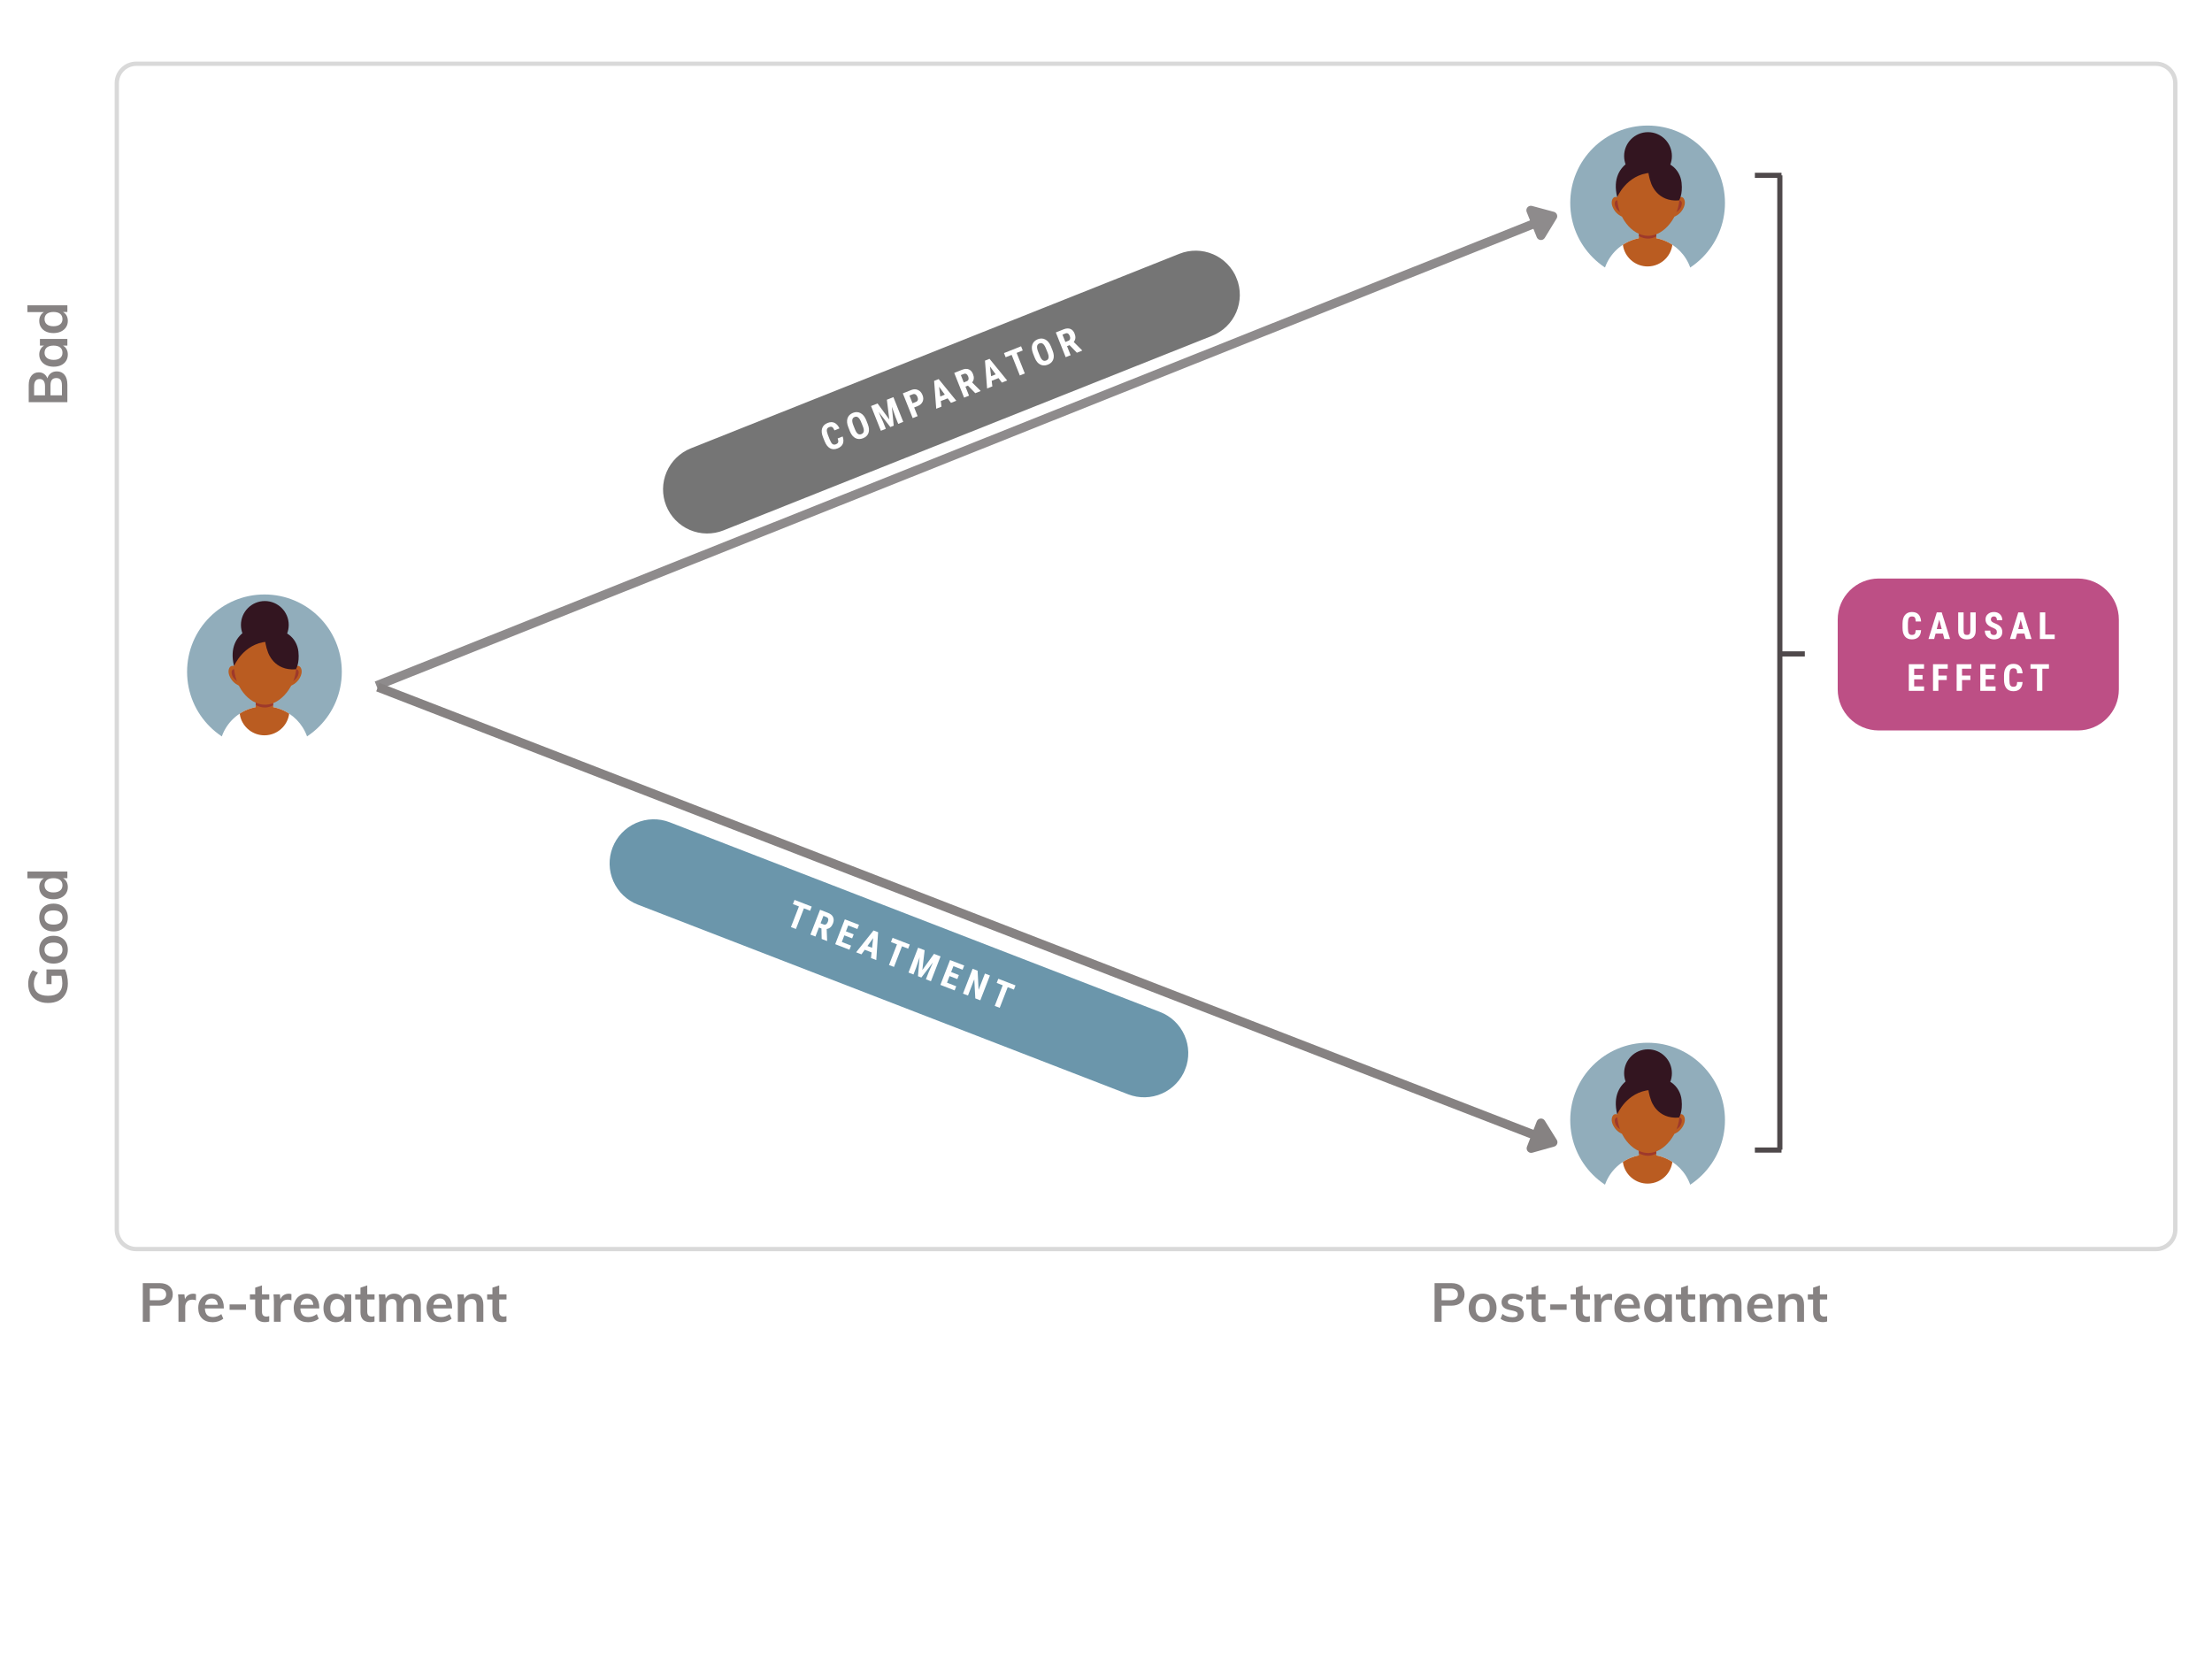 <svg xmlns="http://www.w3.org/2000/svg" xmlns:xlink="http://www.w3.org/1999/xlink" width="1024" zoomAndPan="magnify" viewBox="0 0 768 576" height="768" preserveAspectRatio="xMidYMid meet" version="1.0"><defs><filter x="0%" y="0%" width="100%" height="100%" id="059bfc80f2"><feColorMatrix values="0 0 0 0 1 0 0 0 0 1 0 0 0 0 1 0 0 0 1 0" color-interpolation-filters="sRGB"/></filter><g/><clipPath id="b1158cc401"><path d="M 39.805 21.383 L 756.047 21.383 L 756.047 434.633 L 39.805 434.633 Z M 39.805 21.383 " clip-rule="nonzero"/></clipPath><clipPath id="d1b17b1144"><path d="M 47.305 21.383 L 748.504 21.383 C 752.645 21.383 756.004 24.742 756.004 28.883 L 756.004 426.922 C 756.004 431.062 752.645 434.422 748.504 434.422 L 47.305 434.422 C 43.16 434.422 39.805 431.062 39.805 426.922 L 39.805 28.883 C 39.805 24.742 43.16 21.383 47.305 21.383 Z M 47.305 21.383 " clip-rule="nonzero"/></clipPath><mask id="78bc03eec8"><g filter="url(#059bfc80f2)"><rect x="-76.8" width="921.6" fill="#000000" y="-57.6" height="691.2" fill-opacity="0.64"/></g></mask><clipPath id="a406208425"><path d="M 0 0.922 L 417.602 0.922 L 417.602 178.281 L 0 178.281 Z M 0 0.922 " clip-rule="nonzero"/></clipPath><clipPath id="828cca5222"><rect x="0" width="418" y="0" height="179"/></clipPath><mask id="10cb1dfc5c"><g filter="url(#059bfc80f2)"><rect x="-76.8" width="921.6" fill="#000000" y="-57.6" height="691.2" fill-opacity="0.54"/></g></mask><clipPath id="48f9be68d1"><path d="M 5 5 L 206 5 L 206 104 L 5 104 Z M 5 5 " clip-rule="nonzero"/></clipPath><clipPath id="398ea5f32b"><path d="M 0.621 79.328 L 198.785 0.414 L 210.129 28.898 L 11.965 107.812 Z M 0.621 79.328 " clip-rule="nonzero"/></clipPath><clipPath id="8bc4bb69ee"><path d="M 14.863 73.656 L 184.465 6.117 C 188.242 4.613 192.461 4.672 196.195 6.277 C 199.93 7.887 202.875 10.91 204.379 14.688 C 205.883 18.465 205.824 22.684 204.219 26.418 C 202.609 30.152 199.586 33.098 195.809 34.602 L 26.207 102.141 C 22.43 103.645 18.211 103.586 14.477 101.98 C 10.742 100.371 7.797 97.348 6.293 93.57 C 4.789 89.793 4.848 85.574 6.457 81.84 C 8.062 78.105 11.086 75.16 14.863 73.656 Z M 14.863 73.656 " clip-rule="nonzero"/></clipPath><clipPath id="2174a5c34f"><path d="M 59 63 L 69 63 L 69 75 L 59 75 Z M 59 63 " clip-rule="nonzero"/></clipPath><clipPath id="166690755a"><path d="M 0.621 79.328 L 198.508 0.523 L 209.887 29.094 L 12 107.898 Z M 0.621 79.328 " clip-rule="nonzero"/></clipPath><clipPath id="73974f8490"><path d="M 68 60 L 78 60 L 78 72 L 68 72 Z M 68 60 " clip-rule="nonzero"/></clipPath><clipPath id="4e1f0e9d84"><path d="M 0.621 79.328 L 198.508 0.523 L 209.887 29.094 L 12 107.898 Z M 0.621 79.328 " clip-rule="nonzero"/></clipPath><clipPath id="48571f3753"><path d="M 77 55 L 89 55 L 89 68 L 77 68 Z M 77 55 " clip-rule="nonzero"/></clipPath><clipPath id="7235e6c250"><path d="M 0.621 79.328 L 198.508 0.523 L 209.887 29.094 L 12 107.898 Z M 0.621 79.328 " clip-rule="nonzero"/></clipPath><clipPath id="42ad58aca0"><path d="M 88 52 L 98 52 L 98 64 L 88 64 Z M 88 52 " clip-rule="nonzero"/></clipPath><clipPath id="66b71d69d2"><path d="M 0.621 79.328 L 198.508 0.523 L 209.887 29.094 L 12 107.898 Z M 0.621 79.328 " clip-rule="nonzero"/></clipPath><clipPath id="bab1f31b76"><path d="M 96 48 L 108 48 L 108 60 L 96 60 Z M 96 48 " clip-rule="nonzero"/></clipPath><clipPath id="f7cde41f3d"><path d="M 0.621 79.328 L 198.508 0.523 L 209.887 29.094 L 12 107.898 Z M 0.621 79.328 " clip-rule="nonzero"/></clipPath><clipPath id="5b612908cd"><path d="M 106 45 L 116 45 L 116 57 L 106 57 Z M 106 45 " clip-rule="nonzero"/></clipPath><clipPath id="ebe3f1f822"><path d="M 0.621 79.328 L 198.508 0.523 L 209.887 29.094 L 12 107.898 Z M 0.621 79.328 " clip-rule="nonzero"/></clipPath><clipPath id="24784ce416"><path d="M 114 41 L 125 41 L 125 53 L 114 53 Z M 114 41 " clip-rule="nonzero"/></clipPath><clipPath id="5a5deb41da"><path d="M 0.621 79.328 L 198.508 0.523 L 209.887 29.094 L 12 107.898 Z M 0.621 79.328 " clip-rule="nonzero"/></clipPath><clipPath id="2d29e3051b"><path d="M 123 38 L 133 38 L 133 50 L 123 50 Z M 123 38 " clip-rule="nonzero"/></clipPath><clipPath id="f93737cc1b"><path d="M 0.621 79.328 L 198.508 0.523 L 209.887 29.094 L 12 107.898 Z M 0.621 79.328 " clip-rule="nonzero"/></clipPath><clipPath id="7fea7fe99e"><path d="M 132 34 L 142 34 L 142 46 L 132 46 Z M 132 34 " clip-rule="nonzero"/></clipPath><clipPath id="f08cf6a2da"><path d="M 0.621 79.328 L 198.508 0.523 L 209.887 29.094 L 12 107.898 Z M 0.621 79.328 " clip-rule="nonzero"/></clipPath><clipPath id="485c9247fd"><path d="M 141 31 L 151 31 L 151 43 L 141 43 Z M 141 31 " clip-rule="nonzero"/></clipPath><clipPath id="0c5545b3b6"><path d="M 0.621 79.328 L 198.508 0.523 L 209.887 29.094 L 12 107.898 Z M 0.621 79.328 " clip-rule="nonzero"/></clipPath><clipPath id="61a6937eb6"><rect x="0" width="211" y="0" height="108"/></clipPath><mask id="5d8c4ee5b3"><g filter="url(#059bfc80f2)"><rect x="-76.8" width="921.6" fill="#000000" y="-57.6" height="691.2" fill-opacity="0.58"/></g></mask><clipPath id="62d17c3b79"><path d="M 4 5 L 206 5 L 206 102 L 4 102 Z M 4 5 " clip-rule="nonzero"/></clipPath><clipPath id="4c9a1075fe"><path d="M 11.215 0.957 L 210.145 77.918 L 199.082 106.512 L 0.152 29.551 Z M 11.215 0.957 " clip-rule="nonzero"/></clipPath><clipPath id="d42c82efc1"><path d="M 25.512 6.488 L 195.77 72.355 C 199.562 73.824 202.617 76.734 204.258 80.453 C 205.902 84.172 206.004 88.391 204.535 92.184 C 203.07 95.977 200.156 99.031 196.438 100.672 C 192.719 102.316 188.5 102.418 184.707 100.949 L 14.449 35.082 C 10.66 33.613 7.605 30.699 5.961 26.984 C 4.316 23.266 4.219 19.043 5.684 15.254 C 7.152 11.461 10.066 8.406 13.785 6.766 C 17.504 5.121 21.723 5.02 25.512 6.488 Z M 25.512 6.488 " clip-rule="nonzero"/></clipPath><clipPath id="7d96e68829"><path d="M 65 33 L 75 33 L 75 45 L 65 45 Z M 65 33 " clip-rule="nonzero"/></clipPath><clipPath id="927be516a0"><path d="M 11.215 0.957 L 209.867 77.809 L 198.773 106.488 L 0.121 29.633 Z M 11.215 0.957 " clip-rule="nonzero"/></clipPath><clipPath id="23753237ae"><path d="M 74 36 L 84 36 L 84 48 L 74 48 Z M 74 36 " clip-rule="nonzero"/></clipPath><clipPath id="f919e158fb"><path d="M 11.215 0.957 L 209.867 77.809 L 198.773 106.488 L 0.121 29.633 Z M 11.215 0.957 " clip-rule="nonzero"/></clipPath><clipPath id="0ec66f50c6"><path d="M 82 40 L 92 40 L 92 51 L 82 51 Z M 82 40 " clip-rule="nonzero"/></clipPath><clipPath id="8be2520cc6"><path d="M 11.215 0.957 L 209.867 77.809 L 198.773 106.488 L 0.121 29.633 Z M 11.215 0.957 " clip-rule="nonzero"/></clipPath><clipPath id="8cda7342f0"><path d="M 90 43 L 101 43 L 101 55 L 90 55 Z M 90 43 " clip-rule="nonzero"/></clipPath><clipPath id="9466d14bf6"><path d="M 11.215 0.957 L 209.867 77.809 L 198.773 106.488 L 0.121 29.633 Z M 11.215 0.957 " clip-rule="nonzero"/></clipPath><clipPath id="812f523cb0"><path d="M 99 46 L 109 46 L 109 58 L 99 58 Z M 99 46 " clip-rule="nonzero"/></clipPath><clipPath id="b01d74a5da"><path d="M 11.215 0.957 L 209.867 77.809 L 198.773 106.488 L 0.121 29.633 Z M 11.215 0.957 " clip-rule="nonzero"/></clipPath><clipPath id="731e8c9386"><path d="M 108 50 L 120 50 L 120 62 L 108 62 Z M 108 50 " clip-rule="nonzero"/></clipPath><clipPath id="bf808fd840"><path d="M 11.215 0.957 L 209.867 77.809 L 198.773 106.488 L 0.121 29.633 Z M 11.215 0.957 " clip-rule="nonzero"/></clipPath><clipPath id="b2c408f951"><path d="M 119 54 L 128 54 L 128 65 L 119 65 Z M 119 54 " clip-rule="nonzero"/></clipPath><clipPath id="a4a5baf1e1"><path d="M 11.215 0.957 L 209.867 77.809 L 198.773 106.488 L 0.121 29.633 Z M 11.215 0.957 " clip-rule="nonzero"/></clipPath><clipPath id="73b6cd2d37"><path d="M 127 57 L 137 57 L 137 69 L 127 69 Z M 127 57 " clip-rule="nonzero"/></clipPath><clipPath id="95fe48e14d"><path d="M 11.215 0.957 L 209.867 77.809 L 198.773 106.488 L 0.121 29.633 Z M 11.215 0.957 " clip-rule="nonzero"/></clipPath><clipPath id="6c17a6d066"><path d="M 136 60 L 146 60 L 146 72 L 136 72 Z M 136 60 " clip-rule="nonzero"/></clipPath><clipPath id="16ad4fe2a4"><path d="M 11.215 0.957 L 209.867 77.809 L 198.773 106.488 L 0.121 29.633 Z M 11.215 0.957 " clip-rule="nonzero"/></clipPath><clipPath id="ec48d0c925"><rect x="0" width="211" y="0" height="107"/></clipPath><mask id="b6649ff88d"><g filter="url(#059bfc80f2)"><rect x="-76.8" width="921.6" fill="#000000" y="-57.6" height="691.2" fill-opacity="0.73"/></g></mask><clipPath id="1f19aab420"><path d="M 1.047 0.863 L 98.707 0.863 L 98.707 53.609 L 1.047 53.609 Z M 1.047 0.863 " clip-rule="nonzero"/></clipPath><clipPath id="410386b141"><path d="M 15.297 0.863 L 84.414 0.863 C 92.285 0.863 98.664 7.242 98.664 15.113 L 98.664 39.359 C 98.664 47.227 92.285 53.609 84.414 53.609 L 15.297 53.609 C 7.43 53.609 1.047 47.227 1.047 39.359 L 1.047 15.113 C 1.047 7.242 7.43 0.863 15.297 0.863 Z M 15.297 0.863 " clip-rule="nonzero"/></clipPath><clipPath id="d5a6c2c22b"><rect x="0" width="99" y="0" height="54"/></clipPath><clipPath id="70b0386238"><path d="M 64.934 206.383 L 118.934 206.383 L 118.934 261 L 64.934 261 Z M 64.934 206.383 " clip-rule="nonzero"/></clipPath><clipPath id="0b8d1c8ceb"><path d="M 76 245 L 108 245 L 108 265.633 L 76 265.633 Z M 76 245 " clip-rule="nonzero"/></clipPath><clipPath id="758d515351"><path d="M 545.164 43.586 L 599 43.586 L 599 98 L 545.164 98 Z M 545.164 43.586 " clip-rule="nonzero"/></clipPath><clipPath id="6e8c892c17"><path d="M 556 82 L 588 82 L 588 102.836 L 556 102.836 Z M 556 82 " clip-rule="nonzero"/></clipPath><clipPath id="d7e43f8666"><path d="M 545.164 362.027 L 599 362.027 L 599 416 L 545.164 416 Z M 545.164 362.027 " clip-rule="nonzero"/></clipPath><clipPath id="1e855ef076"><path d="M 556 400 L 588 400 L 588 421.277 L 556 421.277 Z M 556 400 " clip-rule="nonzero"/></clipPath></defs><rect x="-76.8" width="921.6" fill="#ffffff" y="-57.6" height="691.2" fill-opacity="1"/><rect x="-76.8" width="921.6" fill="#ffffff" y="-57.6" height="691.2" fill-opacity="1"/><g clip-path="url(#b1158cc401)"><g clip-path="url(#d1b17b1144)"><path stroke-linecap="butt" transform="matrix(0.75, 0, 0, 0.75, 39.804, 21.383)" fill="none" stroke-linejoin="miter" d="M 10.001 0 L 944.933 0 C 950.454 0 954.933 4.479 954.933 10 L 954.933 540.719 C 954.933 546.24 950.454 550.719 944.933 550.719 L 10.001 550.719 C 4.474 550.719 0.001 546.24 0.001 540.719 L 0.001 10 C 0.001 4.479 4.474 0 10.001 0 Z M 10.001 0 " stroke="#d9d9d9" stroke-width="4" stroke-opacity="1" stroke-miterlimit="4"/></g></g><g mask="url(#78bc03eec8)"><g transform="matrix(1, 0, 0, 1, 126, 67)"><g clip-path="url(#828cca5222)"><g clip-path="url(#a406208425)"><path stroke-linecap="butt" transform="matrix(0.972, -0.388, 0.388, 0.972, 4.115, 169.628)" fill="none" stroke-linejoin="miter" d="M -0.001 1.499 L 413.41 1.501 " stroke="#4f494b" stroke-width="3" stroke-opacity="1" stroke-miterlimit="4"/></g><path stroke-linecap="round" transform="matrix(0.972, -0.388, 0.388, 0.972, 4.115, 169.628)" fill-opacity="1" fill="#4f494b" fill-rule="nonzero" stroke-linejoin="round" d="M 414.161 -3 L 420.163 1.499 L 414.163 5.998 Z M 414.161 -3 " stroke="#4f494b" stroke-width="3" stroke-opacity="1" stroke-miterlimit="4"/></g></g></g><path stroke-linecap="butt" transform="matrix(0.976, 0.378, -0.378, 0.976, 131.753, 237.103)" fill="none" stroke-linejoin="miter" d="M 0.001 1.499 L 411.269 1.502 " stroke="#868282" stroke-width="3" stroke-opacity="1" stroke-miterlimit="4"/><path stroke-linecap="round" transform="matrix(0.976, 0.378, -0.378, 0.976, 131.753, 237.103)" fill-opacity="1" fill="#868282" fill-rule="nonzero" stroke-linejoin="round" d="M 412.022 -2.999 L 418.019 1.5 L 412.02 6 Z M 412.022 -2.999 " stroke="#868282" stroke-width="3" stroke-opacity="1" stroke-miterlimit="4"/><path stroke-linecap="butt" transform="matrix(0, 0.896, -0.896, 0, 618.849, 60.881)" fill="none" stroke-linejoin="miter" d="M -0.002 0.999 L 377.547 0.999 " stroke="#4f494b" stroke-width="2" stroke-opacity="1" stroke-miterlimit="4"/><path stroke-linecap="butt" transform="matrix(-0.896, 0, -0, -0.896, 626.627, 227.93)" fill="none" stroke-linejoin="miter" d="M -0.002 0.999 L 10.317 0.999 " stroke="#4f494b" stroke-width="2" stroke-opacity="1" stroke-miterlimit="4"/><path stroke-linecap="butt" transform="matrix(-0.896, 0, -0, -0.896, 618.531, 61.771)" fill="none" stroke-linejoin="miter" d="M -0.001 0.999 L 10.319 0.999 " stroke="#4f494b" stroke-width="2" stroke-opacity="1" stroke-miterlimit="4"/><path stroke-linecap="butt" transform="matrix(-0.896, 0, -0, -0.896, 618.531, 400.19)" fill="none" stroke-linejoin="miter" d="M -0.001 1.001 L 10.319 1.001 " stroke="#4f494b" stroke-width="2" stroke-opacity="1" stroke-miterlimit="4"/><g mask="url(#10cb1dfc5c)"><g transform="matrix(1, 0, 0, 1, 225, 82)"><g clip-path="url(#61a6937eb6)"><g clip-path="url(#48f9be68d1)"><g clip-path="url(#398ea5f32b)"><g clip-path="url(#8bc4bb69ee)"><path fill="#000000" d="M 0.621 79.328 L 198.672 0.457 L 210.016 28.941 L 11.965 107.812 Z M 0.621 79.328 " fill-opacity="1" fill-rule="nonzero"/></g></g></g><g clip-path="url(#2174a5c34f)"><g clip-path="url(#166690755a)"><g fill="#ffffff" fill-opacity="1"><g transform="translate(62.197, 74.99)"><g><path d="M 5.375 -5.453 C 5.707 -4.453 5.723 -3.598 5.422 -2.891 C 5.117 -2.191 4.508 -1.66 3.594 -1.297 C 2.613 -0.91 1.738 -0.93 0.969 -1.359 C 0.195 -1.797 -0.422 -2.609 -0.891 -3.797 L -1.469 -5.234 C -1.938 -6.422 -2.031 -7.438 -1.75 -8.281 C -1.469 -9.125 -0.852 -9.738 0.094 -10.125 C 1.031 -10.5 1.844 -10.52 2.531 -10.188 C 3.227 -9.863 3.805 -9.219 4.266 -8.25 L 2.531 -7.562 C 2.27 -8.164 2.008 -8.547 1.75 -8.703 C 1.488 -8.867 1.129 -8.863 0.672 -8.688 C 0.203 -8.5 -0.055 -8.203 -0.109 -7.797 C -0.172 -7.391 -0.066 -6.82 0.203 -6.094 L 0.844 -4.469 C 1.188 -3.613 1.516 -3.066 1.828 -2.828 C 2.148 -2.586 2.547 -2.555 3.016 -2.734 C 3.461 -2.922 3.727 -3.156 3.812 -3.438 C 3.906 -3.727 3.848 -4.172 3.641 -4.766 Z M 5.375 -5.453 "/></g></g></g></g></g><g clip-path="url(#73974f8490)"><g clip-path="url(#4e1f0e9d84)"><g fill="#ffffff" fill-opacity="1"><g transform="translate(70.967, 71.497)"><g><path d="M 5.328 -6.219 C 5.785 -5.062 5.867 -4.055 5.578 -3.203 C 5.285 -2.348 4.656 -1.727 3.688 -1.344 C 2.727 -0.957 1.848 -0.969 1.047 -1.375 C 0.242 -1.781 -0.391 -2.555 -0.859 -3.703 L -1.438 -5.172 C -1.906 -6.348 -2 -7.375 -1.719 -8.25 C -1.438 -9.125 -0.805 -9.758 0.172 -10.156 C 1.117 -10.531 2 -10.5 2.812 -10.062 C 3.625 -9.633 4.27 -8.844 4.75 -7.688 Z M 3.016 -6.953 C 2.711 -7.723 2.375 -8.254 2 -8.547 C 1.633 -8.848 1.219 -8.906 0.75 -8.719 C 0.289 -8.531 0.023 -8.207 -0.047 -7.75 C -0.117 -7.301 -0.016 -6.703 0.266 -5.953 L 0.875 -4.438 C 1.176 -3.676 1.508 -3.16 1.875 -2.891 C 2.238 -2.629 2.648 -2.594 3.109 -2.781 C 3.566 -2.957 3.836 -3.258 3.922 -3.688 C 4.016 -4.125 3.914 -4.711 3.625 -5.453 Z M 3.016 -6.953 "/></g></g></g></g></g><g clip-path="url(#48571f3753)"><g clip-path="url(#7235e6c250)"><g fill="#ffffff" fill-opacity="1"><g transform="translate(80.138, 67.845)"><g><path d="M -0.453 -9.766 L 3.625 -4.203 L 2.781 -11.062 L 5.047 -11.969 L 8.469 -3.375 L 6.719 -2.672 L 5.797 -5 L 4.516 -8.641 L 5.156 -2.047 L 3.984 -1.578 L -0.094 -6.812 L 1.5 -3.297 L 2.422 -0.969 L 0.703 -0.281 L -2.719 -8.875 Z M -0.453 -9.766 "/></g></g></g></g></g><g clip-path="url(#42ad58aca0)"><g clip-path="url(#66b71d69d2)"><g fill="#ffffff" fill-opacity="1"><g transform="translate(91.178, 63.449)"><g><path d="M 1.219 -3.984 L 2.422 -0.969 L 0.703 -0.281 L -2.719 -8.875 L 0.188 -10.031 C 1.039 -10.375 1.82 -10.379 2.531 -10.047 C 3.25 -9.723 3.773 -9.141 4.109 -8.297 C 4.453 -7.453 4.469 -6.688 4.156 -6 C 3.852 -5.312 3.258 -4.789 2.375 -4.438 Z M 0.641 -5.438 L 1.828 -5.906 C 2.16 -6.039 2.375 -6.25 2.469 -6.531 C 2.57 -6.82 2.539 -7.176 2.375 -7.594 C 2.207 -8.02 1.977 -8.32 1.688 -8.5 C 1.395 -8.676 1.094 -8.703 0.781 -8.578 L -0.422 -8.109 Z M 0.641 -5.438 "/></g></g></g></g></g><g clip-path="url(#bab1f31b76)"><g clip-path="url(#f7cde41f3d)"><g fill="#ffffff" fill-opacity="1"><g transform="translate(99.93, 59.963)"><g><path d="M 4.094 -3.656 L 1.719 -2.719 L 1.953 -0.781 L 0.125 -0.047 L -0.609 -9.719 L 0.969 -10.344 L 7.094 -2.828 L 5.25 -2.094 Z M 1.516 -4.312 L 3.109 -4.953 L 1.109 -7.688 Z M 1.516 -4.312 "/></g></g></g></g></g><g clip-path="url(#5b612908cd)"><g clip-path="url(#ebe3f1f822)"><g fill="#ffffff" fill-opacity="1"><g transform="translate(109.025, 56.342)"><g><path d="M 2.047 -4.453 L 1.172 -4.109 L 2.422 -0.969 L 0.703 -0.281 L -2.719 -8.875 L 0.031 -9.969 C 0.906 -10.312 1.672 -10.352 2.328 -10.094 C 2.984 -9.832 3.473 -9.289 3.797 -8.469 C 4.254 -7.32 4.156 -6.352 3.5 -5.562 L 6.406 -2.656 L 6.438 -2.562 L 4.594 -1.828 Z M 0.594 -5.562 L 1.578 -5.953 C 1.93 -6.086 2.148 -6.301 2.234 -6.594 C 2.316 -6.895 2.281 -7.238 2.125 -7.625 C 1.781 -8.488 1.27 -8.785 0.594 -8.516 L -0.422 -8.109 Z M 0.594 -5.562 "/></g></g></g></g></g><g clip-path="url(#24784ce416)"><g clip-path="url(#5a5deb41da)"><g fill="#ffffff" fill-opacity="1"><g transform="translate(117.594, 52.929)"><g><path d="M 4.094 -3.656 L 1.719 -2.719 L 1.953 -0.781 L 0.125 -0.047 L -0.609 -9.719 L 0.969 -10.344 L 7.094 -2.828 L 5.25 -2.094 Z M 1.516 -4.312 L 3.109 -4.953 L 1.109 -7.688 Z M 1.516 -4.312 "/></g></g></g></g></g><g clip-path="url(#2d29e3051b)"><g clip-path="url(#f93737cc1b)"><g fill="#ffffff" fill-opacity="1"><g transform="translate(126.689, 49.307)"><g><path d="M 3.406 -9.625 L 1.281 -8.781 L 4.125 -1.641 L 2.391 -0.953 L -0.453 -8.094 L -2.531 -7.266 L -3.109 -8.719 L 2.828 -11.078 Z M 3.406 -9.625 "/></g></g></g></g></g><g clip-path="url(#7fea7fe99e)"><g clip-path="url(#f08cf6a2da)"><g fill="#ffffff" fill-opacity="1"><g transform="translate(135.128, 45.946)"><g><path d="M 5.328 -6.219 C 5.785 -5.062 5.867 -4.055 5.578 -3.203 C 5.285 -2.348 4.656 -1.727 3.688 -1.344 C 2.727 -0.957 1.848 -0.969 1.047 -1.375 C 0.242 -1.781 -0.391 -2.555 -0.859 -3.703 L -1.438 -5.172 C -1.906 -6.348 -2 -7.375 -1.719 -8.25 C -1.438 -9.125 -0.805 -9.758 0.172 -10.156 C 1.117 -10.531 2 -10.5 2.812 -10.062 C 3.625 -9.633 4.27 -8.844 4.75 -7.688 Z M 3.016 -6.953 C 2.711 -7.723 2.375 -8.254 2 -8.547 C 1.633 -8.848 1.219 -8.906 0.75 -8.719 C 0.289 -8.531 0.023 -8.207 -0.047 -7.75 C -0.117 -7.301 -0.016 -6.703 0.266 -5.953 L 0.875 -4.438 C 1.176 -3.676 1.508 -3.16 1.875 -2.891 C 2.238 -2.629 2.648 -2.594 3.109 -2.781 C 3.566 -2.957 3.836 -3.258 3.922 -3.688 C 4.016 -4.125 3.914 -4.711 3.625 -5.453 Z M 3.016 -6.953 "/></g></g></g></g></g><g clip-path="url(#485c9247fd)"><g clip-path="url(#0c5545b3b6)"><g fill="#ffffff" fill-opacity="1"><g transform="translate(144.299, 42.294)"><g><path d="M 2.047 -4.453 L 1.172 -4.109 L 2.422 -0.969 L 0.703 -0.281 L -2.719 -8.875 L 0.031 -9.969 C 0.906 -10.312 1.672 -10.352 2.328 -10.094 C 2.984 -9.832 3.473 -9.289 3.797 -8.469 C 4.254 -7.32 4.156 -6.352 3.5 -5.562 L 6.406 -2.656 L 6.438 -2.562 L 4.594 -1.828 Z M 0.594 -5.562 L 1.578 -5.953 C 1.93 -6.086 2.148 -6.301 2.234 -6.594 C 2.316 -6.895 2.281 -7.238 2.125 -7.625 C 1.781 -8.488 1.27 -8.785 0.594 -8.516 L -0.422 -8.109 Z M 0.594 -5.562 "/></g></g></g></g></g></g></g></g><g mask="url(#5d8c4ee5b3)"><g transform="matrix(1, 0, 0, 1, 207, 279)"><g clip-path="url(#ec48d0c925)"><g clip-path="url(#62d17c3b79)"><g clip-path="url(#4c9a1075fe)"><g clip-path="url(#d42c82efc1)"><path fill="#004a6f" d="M 11.215 0.957 L 210.035 77.875 L 198.973 106.469 L 0.152 29.551 Z M 11.215 0.957 " fill-opacity="1" fill-rule="nonzero"/></g></g></g><g clip-path="url(#7d96e68829)"><g clip-path="url(#927be516a0)"><g fill="#ffffff" fill-opacity="1"><g transform="translate(65.202, 41.946)"><g><path d="M 9.062 -4.734 L 6.922 -5.578 L 4.141 1.594 L 2.406 0.938 L 5.188 -6.234 L 3.094 -7.047 L 3.656 -8.5 L 9.625 -6.188 Z M 9.062 -4.734 "/></g></g></g></g></g><g clip-path="url(#23753237ae)"><g clip-path="url(#f919e158fb)"><g fill="#ffffff" fill-opacity="1"><g transform="translate(73.674, 45.224)"><g><path d="M 4.531 -1.859 L 3.656 -2.203 L 2.438 0.938 L 0.703 0.266 L 4.047 -8.359 L 6.812 -7.281 C 7.688 -6.945 8.27 -6.457 8.562 -5.812 C 8.863 -5.164 8.852 -4.43 8.531 -3.609 C 8.082 -2.461 7.352 -1.82 6.344 -1.688 L 6.5 2.406 L 6.469 2.5 L 4.609 1.781 Z M 4.219 -3.672 L 5.203 -3.281 C 5.555 -3.145 5.863 -3.156 6.125 -3.312 C 6.383 -3.477 6.586 -3.754 6.734 -4.141 C 7.078 -5.004 6.91 -5.566 6.234 -5.828 L 5.219 -6.234 Z M 4.219 -3.672 "/></g></g></g></g></g><g clip-path="url(#0ec66f50c6)"><g clip-path="url(#8be2520cc6)"><g fill="#ffffff" fill-opacity="1"><g transform="translate(82.277, 48.552)"><g><path d="M 6.578 -1.75 L 3.875 -2.797 L 3 -0.5 L 6.203 0.75 L 5.641 2.188 L 0.703 0.266 L 4.047 -8.359 L 8.969 -6.453 L 8.406 -5 L 5.219 -6.234 L 4.422 -4.188 L 7.125 -3.141 Z M 6.578 -1.75 "/></g></g></g></g></g><g clip-path="url(#8cda7342f0)"><g clip-path="url(#9466d14bf6)"><g fill="#ffffff" fill-opacity="1"><g transform="translate(90.116, 51.585)"><g><path d="M 5.5 0.094 L 3.125 -0.828 L 1.969 0.766 L 0.125 0.047 L 6.172 -7.531 L 7.766 -6.922 L 7.125 2.75 L 5.281 2.047 Z M 4.062 -2.125 L 5.672 -1.516 L 6.047 -4.891 Z M 4.062 -2.125 "/></g></g></g></g></g><g clip-path="url(#812f523cb0)"><g clip-path="url(#b01d74a5da)"><g fill="#ffffff" fill-opacity="1"><g transform="translate(99.246, 55.117)"><g><path d="M 9.062 -4.734 L 6.922 -5.578 L 4.141 1.594 L 2.406 0.938 L 5.188 -6.234 L 3.094 -7.047 L 3.656 -8.5 L 9.625 -6.188 Z M 9.062 -4.734 "/></g></g></g></g></g><g clip-path="url(#731e8c9386)"><g clip-path="url(#bf808fd840)"><g fill="#ffffff" fill-opacity="1"><g transform="translate(107.718, 58.395)"><g><path d="M 6.312 -7.469 L 5.516 -0.609 L 9.562 -6.219 L 11.844 -5.344 L 8.5 3.281 L 6.75 2.609 L 7.656 0.281 L 9.203 -3.266 L 5.172 2 L 4 1.547 L 4.562 -5.062 L 3.344 -1.391 L 2.438 0.938 L 0.703 0.266 L 4.047 -8.359 Z M 6.312 -7.469 "/></g></g></g></g></g><g clip-path="url(#b2c408f951)"><g clip-path="url(#a4a5baf1e1)"><g fill="#ffffff" fill-opacity="1"><g transform="translate(118.801, 62.683)"><g><path d="M 6.578 -1.75 L 3.875 -2.797 L 3 -0.5 L 6.203 0.75 L 5.641 2.188 L 0.703 0.266 L 4.047 -8.359 L 8.969 -6.453 L 8.406 -5 L 5.219 -6.234 L 4.422 -4.188 L 7.125 -3.141 Z M 6.578 -1.75 "/></g></g></g></g></g><g clip-path="url(#73b6cd2d37)"><g clip-path="url(#95fe48e14d)"><g fill="#ffffff" fill-opacity="1"><g transform="translate(126.64, 65.715)"><g><path d="M 6.719 2.594 L 4.984 1.922 L 4.625 -4.719 L 2.438 0.938 L 0.703 0.266 L 4.047 -8.359 L 5.781 -7.688 L 6.125 -1.031 L 8.328 -6.703 L 10.062 -6.031 Z M 6.719 2.594 "/></g></g></g></g></g><g clip-path="url(#6c17a6d066)"><g clip-path="url(#16ad4fe2a4)"><g fill="#ffffff" fill-opacity="1"><g transform="translate(135.953, 69.318)"><g><path d="M 9.062 -4.734 L 6.922 -5.578 L 4.141 1.594 L 2.406 0.938 L 5.188 -6.234 L 3.094 -7.047 L 3.656 -8.5 L 9.625 -6.188 Z M 9.062 -4.734 "/></g></g></g></g></g></g></g></g><g mask="url(#b6649ff88d)"><g transform="matrix(1, 0, 0, 1, 637, 200)"><g clip-path="url(#d5a6c2c22b)"><g clip-path="url(#1f19aab420)"><g clip-path="url(#410386b141)"><path fill="#a50e58" d="M 1.047 0.863 L 98.707 0.863 L 98.707 53.609 L 1.047 53.609 Z M 1.047 0.863 " fill-opacity="1" fill-rule="nonzero"/></g></g><g fill="#ffffff" fill-opacity="1"><g transform="translate(22.98, 21.864)"><g><path d="M 7.016 -3.078 C 6.961 -2.023 6.66 -1.227 6.109 -0.688 C 5.566 -0.145 4.801 0.125 3.812 0.125 C 2.758 0.125 1.957 -0.219 1.406 -0.906 C 0.852 -1.594 0.578 -2.57 0.578 -3.844 L 0.578 -5.406 C 0.578 -6.676 0.863 -7.656 1.438 -8.344 C 2.008 -9.031 2.805 -9.375 3.828 -9.375 C 4.836 -9.375 5.602 -9.094 6.125 -8.531 C 6.645 -7.969 6.941 -7.156 7.016 -6.094 L 5.141 -6.094 C 5.129 -6.75 5.031 -7.203 4.844 -7.453 C 4.664 -7.703 4.328 -7.828 3.828 -7.828 C 3.328 -7.828 2.973 -7.648 2.766 -7.297 C 2.566 -6.941 2.457 -6.367 2.438 -5.578 L 2.438 -3.828 C 2.438 -2.91 2.539 -2.281 2.75 -1.938 C 2.957 -1.594 3.312 -1.422 3.812 -1.422 C 4.301 -1.422 4.641 -1.539 4.828 -1.781 C 5.016 -2.02 5.117 -2.453 5.141 -3.078 Z M 7.016 -3.078 "/></g></g></g><g fill="#ffffff" fill-opacity="1"><g transform="translate(32.42, 21.864)"><g><path d="M 5.156 -1.891 L 2.609 -1.891 L 2.109 0 L 0.141 0 L 3.031 -9.25 L 4.734 -9.25 L 7.641 0 L 5.656 0 Z M 3.016 -3.453 L 4.734 -3.453 L 3.875 -6.734 Z M 3.016 -3.453 "/></g></g></g><g fill="#ffffff" fill-opacity="1"><g transform="translate(42.209, 21.864)"><g><path d="M 6.75 -9.25 L 6.75 -2.844 C 6.738 -1.883 6.473 -1.148 5.953 -0.641 C 5.441 -0.129 4.695 0.125 3.719 0.125 C 2.727 0.125 1.973 -0.129 1.453 -0.641 C 0.93 -1.16 0.672 -1.91 0.672 -2.891 L 0.672 -9.25 L 2.547 -9.25 L 2.547 -2.875 C 2.547 -2.352 2.629 -1.977 2.797 -1.75 C 2.961 -1.531 3.27 -1.422 3.719 -1.422 C 4.164 -1.422 4.469 -1.531 4.625 -1.75 C 4.789 -1.977 4.879 -2.344 4.891 -2.844 L 4.891 -9.25 Z M 6.75 -9.25 "/></g></g></g><g fill="#ffffff" fill-opacity="1"><g transform="translate(51.662, 21.864)"><g><path d="M 4.641 -2.422 C 4.641 -2.797 4.539 -3.078 4.344 -3.266 C 4.156 -3.461 3.812 -3.664 3.312 -3.875 C 2.383 -4.227 1.719 -4.641 1.312 -5.109 C 0.906 -5.586 0.703 -6.145 0.703 -6.781 C 0.703 -7.562 0.977 -8.188 1.531 -8.656 C 2.082 -9.133 2.781 -9.375 3.625 -9.375 C 4.195 -9.375 4.703 -9.254 5.141 -9.016 C 5.586 -8.773 5.93 -8.438 6.172 -8 C 6.41 -7.562 6.531 -7.066 6.531 -6.516 L 4.672 -6.516 C 4.672 -6.941 4.578 -7.27 4.391 -7.5 C 4.211 -7.727 3.945 -7.844 3.594 -7.844 C 3.27 -7.844 3.016 -7.742 2.828 -7.547 C 2.648 -7.359 2.562 -7.098 2.562 -6.766 C 2.562 -6.516 2.66 -6.285 2.859 -6.078 C 3.066 -5.879 3.43 -5.672 3.953 -5.453 C 4.848 -5.117 5.5 -4.711 5.906 -4.234 C 6.32 -3.766 6.531 -3.164 6.531 -2.438 C 6.531 -1.633 6.27 -1.004 5.75 -0.547 C 5.238 -0.098 4.547 0.125 3.672 0.125 C 3.078 0.125 2.531 0.004 2.031 -0.234 C 1.539 -0.484 1.156 -0.836 0.875 -1.297 C 0.602 -1.754 0.469 -2.289 0.469 -2.906 L 2.344 -2.906 C 2.344 -2.375 2.445 -1.988 2.656 -1.75 C 2.863 -1.508 3.203 -1.391 3.672 -1.391 C 4.316 -1.391 4.641 -1.734 4.641 -2.422 Z M 4.641 -2.422 "/></g></g></g><g fill="#ffffff" fill-opacity="1"><g transform="translate(60.708, 21.864)"><g><path d="M 5.156 -1.891 L 2.609 -1.891 L 2.109 0 L 0.141 0 L 3.031 -9.25 L 4.734 -9.25 L 7.641 0 L 5.656 0 Z M 3.016 -3.453 L 4.734 -3.453 L 3.875 -6.734 Z M 3.016 -3.453 "/></g></g></g><g fill="#ffffff" fill-opacity="1"><g transform="translate(70.497, 21.864)"><g><path d="M 2.609 -1.547 L 5.891 -1.547 L 5.891 0 L 0.75 0 L 0.75 -9.25 L 2.609 -9.25 Z M 2.609 -1.547 "/></g></g></g><g fill="#ffffff" fill-opacity="1"><g transform="translate(24.984, 39.864)"><g><path d="M 5.516 -4 L 2.609 -4 L 2.609 -1.547 L 6.047 -1.547 L 6.047 0 L 0.75 0 L 0.75 -9.25 L 6.031 -9.25 L 6.031 -7.688 L 2.609 -7.688 L 2.609 -5.5 L 5.516 -5.5 Z M 5.516 -4 "/></g></g></g><g fill="#ffffff" fill-opacity="1"><g transform="translate(33.39, 39.864)"><g><path d="M 5.516 -3.766 L 2.609 -3.766 L 2.609 0 L 0.75 0 L 0.75 -9.25 L 5.859 -9.25 L 5.859 -7.688 L 2.609 -7.688 L 2.609 -5.312 L 5.516 -5.312 Z M 5.516 -3.766 "/></g></g></g><g fill="#ffffff" fill-opacity="1"><g transform="translate(41.598, 39.864)"><g><path d="M 5.516 -3.766 L 2.609 -3.766 L 2.609 0 L 0.75 0 L 0.75 -9.25 L 5.859 -9.25 L 5.859 -7.688 L 2.609 -7.688 L 2.609 -5.312 L 5.516 -5.312 Z M 5.516 -3.766 "/></g></g></g><g fill="#ffffff" fill-opacity="1"><g transform="translate(49.807, 39.864)"><g><path d="M 5.516 -4 L 2.609 -4 L 2.609 -1.547 L 6.047 -1.547 L 6.047 0 L 0.75 0 L 0.75 -9.25 L 6.031 -9.25 L 6.031 -7.688 L 2.609 -7.688 L 2.609 -5.5 L 5.516 -5.5 Z M 5.516 -4 "/></g></g></g><g fill="#ffffff" fill-opacity="1"><g transform="translate(58.213, 39.864)"><g><path d="M 7.016 -3.078 C 6.961 -2.023 6.66 -1.227 6.109 -0.688 C 5.566 -0.145 4.801 0.125 3.812 0.125 C 2.758 0.125 1.957 -0.219 1.406 -0.906 C 0.852 -1.594 0.578 -2.57 0.578 -3.844 L 0.578 -5.406 C 0.578 -6.676 0.863 -7.656 1.438 -8.344 C 2.008 -9.031 2.805 -9.375 3.828 -9.375 C 4.836 -9.375 5.602 -9.094 6.125 -8.531 C 6.645 -7.969 6.941 -7.156 7.016 -6.094 L 5.141 -6.094 C 5.129 -6.75 5.031 -7.203 4.844 -7.453 C 4.664 -7.703 4.328 -7.828 3.828 -7.828 C 3.328 -7.828 2.973 -7.648 2.766 -7.297 C 2.566 -6.941 2.457 -6.367 2.438 -5.578 L 2.438 -3.828 C 2.438 -2.91 2.539 -2.281 2.75 -1.938 C 2.957 -1.594 3.312 -1.422 3.812 -1.422 C 4.301 -1.422 4.641 -1.539 4.828 -1.781 C 5.016 -2.02 5.117 -2.453 5.141 -3.078 Z M 7.016 -3.078 "/></g></g></g><g fill="#ffffff" fill-opacity="1"><g transform="translate(67.653, 39.864)"><g><path d="M 6.734 -7.688 L 4.438 -7.688 L 4.438 0 L 2.578 0 L 2.578 -7.688 L 0.328 -7.688 L 0.328 -9.25 L 6.734 -9.25 Z M 6.734 -7.688 "/></g></g></g></g></g></g><g clip-path="url(#70b0386238)"><path fill="#91adbb" d="M 118.676 233.254 C 118.676 248.09 106.648 260.117 91.812 260.117 C 76.977 260.117 64.953 248.09 64.953 233.254 C 64.949 218.418 76.977 206.395 91.812 206.395 C 106.648 206.391 118.676 218.418 118.676 233.254 " fill-opacity="1" fill-rule="nonzero"/></g><path fill="#331520" d="M 100.246 216.977 C 100.246 221.559 96.531 225.273 91.949 225.273 C 87.367 225.273 83.652 221.559 83.652 216.977 C 83.652 212.395 87.367 208.68 91.949 208.68 C 96.531 208.68 100.246 212.395 100.246 216.977 " fill-opacity="1" fill-rule="nonzero"/><g clip-path="url(#0b8d1c8ceb)"><path fill="#ffffff" d="M 107.484 260.191 C 106.156 261.184 104.73 262.051 103.223 262.777 C 102.996 262.891 102.766 262.996 102.531 263.102 C 99.262 264.566 95.633 265.383 91.812 265.383 C 87.992 265.383 84.367 264.566 81.098 263.102 C 80.863 262.996 80.629 262.891 80.402 262.777 C 78.895 262.051 77.469 261.184 76.141 260.191 C 76.375 254.996 79.133 250.461 83.219 247.781 C 85.688 246.164 88.641 245.223 91.812 245.223 C 92.297 245.223 92.777 245.246 93.246 245.289 C 95.875 245.527 98.316 246.41 100.406 247.781 C 102.289 249.016 103.887 250.645 105.086 252.547 C 106.496 254.777 107.359 257.391 107.484 260.191 " fill-opacity="1" fill-rule="nonzero"/></g><path fill="#ba5c21" d="M 100.406 247.781 C 100.168 249.594 99.367 251.23 98.188 252.512 C 96.602 254.227 94.336 255.301 91.812 255.301 C 87.773 255.301 84.383 252.539 83.418 248.801 C 83.332 248.469 83.266 248.129 83.219 247.781 C 85.688 246.164 88.641 245.223 91.812 245.223 C 92.297 245.223 92.777 245.242 93.25 245.289 C 93.332 245.293 93.414 245.305 93.492 245.312 C 93.543 245.316 93.594 245.32 93.645 245.328 C 93.703 245.332 93.758 245.344 93.812 245.348 C 93.848 245.352 93.883 245.359 93.918 245.363 C 93.965 245.367 94.02 245.375 94.07 245.383 C 94.109 245.387 94.148 245.395 94.188 245.402 C 94.223 245.406 94.258 245.41 94.293 245.418 C 94.352 245.426 94.406 245.438 94.465 245.445 C 94.715 245.488 94.961 245.535 95.207 245.59 L 95.371 245.625 C 95.402 245.637 95.434 245.641 95.465 245.648 C 95.523 245.664 95.582 245.676 95.641 245.691 C 95.648 245.695 95.66 245.695 95.664 245.699 C 95.738 245.719 95.812 245.734 95.883 245.758 C 95.961 245.773 96.039 245.797 96.113 245.82 C 96.203 245.844 96.289 245.871 96.375 245.895 C 96.441 245.914 96.508 245.938 96.574 245.957 C 96.617 245.973 96.664 245.984 96.703 246 C 96.773 246.02 96.844 246.047 96.91 246.07 C 96.996 246.098 97.082 246.129 97.164 246.16 C 97.172 246.16 97.176 246.164 97.184 246.164 C 97.27 246.195 97.355 246.227 97.441 246.262 C 97.504 246.285 97.57 246.309 97.633 246.336 C 97.805 246.406 97.969 246.477 98.133 246.547 L 98.348 246.645 C 98.414 246.672 98.48 246.703 98.543 246.734 C 98.605 246.766 98.66 246.793 98.719 246.82 C 98.773 246.848 98.828 246.875 98.879 246.902 C 98.914 246.918 98.949 246.934 98.984 246.953 C 99.129 247.027 99.266 247.102 99.402 247.176 C 99.453 247.203 99.504 247.23 99.551 247.258 C 99.582 247.277 99.613 247.297 99.645 247.312 L 99.957 247.5 C 100.031 247.543 100.102 247.586 100.172 247.633 C 100.254 247.684 100.328 247.73 100.406 247.781 " fill-opacity="1" fill-rule="nonzero"/><path fill="#ba5c21" d="M 94.832 241.707 L 94.832 247.648 C 94.832 249.152 93.605 250.383 92.102 250.383 L 91.523 250.383 C 90.023 250.383 88.793 249.152 88.793 247.648 L 88.793 241.707 C 88.793 240.203 90.023 238.973 91.523 238.973 L 92.102 238.973 C 93.605 238.973 94.832 240.203 94.832 241.707 " fill-opacity="1" fill-rule="nonzero"/><path fill="#9e392b" d="M 94.832 241.707 L 94.832 244.852 C 93.938 245.352 92.984 245.641 92.016 245.641 C 90.875 245.641 89.789 245.324 88.793 244.77 L 88.793 241.707 C 88.793 240.203 90.023 238.973 91.523 238.973 L 92.102 238.973 C 93.605 238.973 94.832 240.203 94.832 241.707 " fill-opacity="1" fill-rule="nonzero"/><path fill="#ba5c21" d="M 101.125 238.023 C 101.125 238.023 102.914 237.414 104.059 235.422 C 105.301 233.254 104.52 231.906 104.273 231.613 C 103.602 230.812 102.562 231.328 102.391 231.613 C 102.223 231.898 99.746 236.398 101.125 238.023 " fill-opacity="1" fill-rule="nonzero"/><path fill="#9e392b" d="M 102.879 232.324 C 102.879 232.324 104.016 232.469 103.617 234.062 C 103.215 235.66 102.168 236.293 100.742 237.109 C 99.316 237.926 101.453 232.648 102.879 232.324 " fill-opacity="1" fill-rule="nonzero"/><path fill="#ba5c21" d="M 82.965 238.023 C 82.965 238.023 81.176 237.414 80.035 235.422 C 78.789 233.254 79.57 231.906 79.816 231.613 C 80.488 230.812 81.527 231.328 81.699 231.613 C 81.867 231.898 84.348 236.398 82.965 238.023 " fill-opacity="1" fill-rule="nonzero"/><path fill="#9e392b" d="M 81.211 232.324 C 81.211 232.324 80.078 232.469 80.477 234.062 C 80.875 235.66 81.922 236.293 83.348 237.109 C 84.773 237.926 82.637 232.648 81.211 232.324 " fill-opacity="1" fill-rule="nonzero"/><path fill="#ba5c21" d="M 102.879 231.27 C 102.879 224.715 98.039 219.398 92.07 219.398 C 86.102 219.398 81.258 224.715 81.258 231.27 C 81.258 237.824 86.102 244.68 92.07 244.68 C 97.68 244.68 102.879 237.77 102.879 231.27 " fill-opacity="1" fill-rule="nonzero"/><path fill="#331520" d="M 93.043 226.48 C 93.043 226.48 95.078 233.023 102.727 232.375 C 102.727 232.375 104.062 230.445 103.609 226.246 C 103.102 221.512 98.906 217.531 92.07 218.957 C 92.07 218.957 91.445 222.32 93.043 226.48 " fill-opacity="1" fill-rule="nonzero"/><path fill="#331520" d="M 93.387 219.398 C 93.387 219.398 93.668 218.16 92.645 217.188 C 91.617 216.219 78.027 218.211 81.258 231.27 C 81.258 231.27 84.426 223.461 92.812 222.773 L 93.387 219.398 " fill-opacity="1" fill-rule="nonzero"/><g fill="#868282" fill-opacity="1"><g transform="translate(23.392, 349.246)"><g><path d="M -7.266 -12.656 L -0.812 -12.656 C -0.508 -12.039 -0.27 -11.297 -0.094 -10.422 C 0.082 -9.555 0.172 -8.672 0.172 -7.766 C 0.172 -6.391 -0.102 -5.191 -0.656 -4.172 C -1.207 -3.148 -2 -2.367 -3.031 -1.828 C -4.062 -1.285 -5.297 -1.016 -6.734 -1.016 C -8.141 -1.016 -9.359 -1.285 -10.391 -1.828 C -11.422 -2.367 -12.211 -3.141 -12.766 -4.141 C -13.316 -5.141 -13.594 -6.312 -13.594 -7.656 C -13.594 -8.602 -13.453 -9.488 -13.172 -10.312 C -12.898 -11.133 -12.516 -11.82 -12.016 -12.375 L -10.234 -11.547 C -10.723 -10.91 -11.078 -10.289 -11.297 -9.688 C -11.516 -9.082 -11.625 -8.426 -11.625 -7.719 C -11.625 -6.332 -11.207 -5.285 -10.375 -4.578 C -9.539 -3.867 -8.328 -3.516 -6.734 -3.516 C -5.086 -3.516 -3.844 -3.879 -3 -4.609 C -2.164 -5.336 -1.75 -6.422 -1.75 -7.859 C -1.75 -8.742 -1.867 -9.613 -2.109 -10.469 L -5.5 -10.469 L -5.5 -7.562 L -7.266 -7.562 Z M -7.266 -12.656 "/></g></g></g><g fill="#868282" fill-opacity="1"><g transform="translate(23.392, 335.308)"><g><path d="M 0.156 -5.594 C 0.156 -4.633 -0.047 -3.785 -0.453 -3.047 C -0.859 -2.305 -1.43 -1.738 -2.172 -1.344 C -2.922 -0.945 -3.801 -0.75 -4.812 -0.75 C -5.812 -0.75 -6.688 -0.945 -7.438 -1.344 C -8.188 -1.738 -8.758 -2.305 -9.156 -3.047 C -9.562 -3.785 -9.766 -4.633 -9.766 -5.594 C -9.766 -6.551 -9.562 -7.395 -9.156 -8.125 C -8.758 -8.852 -8.188 -9.414 -7.438 -9.812 C -6.688 -10.207 -5.812 -10.406 -4.812 -10.406 C -3.801 -10.406 -2.922 -10.207 -2.172 -9.812 C -1.43 -9.414 -0.859 -8.852 -0.453 -8.125 C -0.047 -7.395 0.156 -6.551 0.156 -5.594 Z M -1.703 -5.578 C -1.703 -6.391 -1.961 -7.004 -2.484 -7.422 C -3.004 -7.836 -3.781 -8.047 -4.812 -8.047 C -5.832 -8.047 -6.609 -7.832 -7.141 -7.406 C -7.672 -6.977 -7.938 -6.375 -7.938 -5.594 C -7.938 -4.801 -7.672 -4.191 -7.141 -3.766 C -6.609 -3.336 -5.832 -3.125 -4.812 -3.125 C -3.781 -3.125 -3.004 -3.332 -2.484 -3.75 C -1.961 -4.176 -1.703 -4.785 -1.703 -5.578 Z M -1.703 -5.578 "/></g></g></g><g fill="#868282" fill-opacity="1"><g transform="translate(23.392, 324.142)"><g><path d="M 0.156 -5.594 C 0.156 -4.633 -0.047 -3.785 -0.453 -3.047 C -0.859 -2.305 -1.43 -1.738 -2.172 -1.344 C -2.922 -0.945 -3.801 -0.75 -4.812 -0.75 C -5.812 -0.75 -6.688 -0.945 -7.438 -1.344 C -8.188 -1.738 -8.758 -2.305 -9.156 -3.047 C -9.562 -3.785 -9.766 -4.633 -9.766 -5.594 C -9.766 -6.551 -9.562 -7.395 -9.156 -8.125 C -8.758 -8.852 -8.188 -9.414 -7.438 -9.812 C -6.688 -10.207 -5.812 -10.406 -4.812 -10.406 C -3.801 -10.406 -2.922 -10.207 -2.172 -9.812 C -1.43 -9.414 -0.859 -8.852 -0.453 -8.125 C -0.047 -7.395 0.156 -6.551 0.156 -5.594 Z M -1.703 -5.578 C -1.703 -6.391 -1.961 -7.004 -2.484 -7.422 C -3.004 -7.836 -3.781 -8.047 -4.812 -8.047 C -5.832 -8.047 -6.609 -7.832 -7.141 -7.406 C -7.672 -6.977 -7.938 -6.375 -7.938 -5.594 C -7.938 -4.801 -7.672 -4.191 -7.141 -3.766 C -6.609 -3.336 -5.832 -3.125 -4.812 -3.125 C -3.781 -3.125 -3.004 -3.332 -2.484 -3.75 C -1.961 -4.176 -1.703 -4.785 -1.703 -5.578 Z M -1.703 -5.578 "/></g></g></g><g fill="#868282" fill-opacity="1"><g transform="translate(23.392, 312.976)"><g><path d="M -13.875 -10.391 L 0 -10.391 L 0 -8.078 L -1.531 -8.078 C -1 -7.785 -0.582 -7.367 -0.281 -6.828 C 0.008 -6.285 0.156 -5.672 0.156 -4.984 C 0.156 -4.16 -0.051 -3.426 -0.469 -2.781 C -0.883 -2.145 -1.473 -1.645 -2.234 -1.281 C -2.992 -0.926 -3.863 -0.75 -4.844 -0.75 C -5.82 -0.75 -6.68 -0.926 -7.422 -1.281 C -8.172 -1.633 -8.75 -2.129 -9.156 -2.766 C -9.562 -3.41 -9.766 -4.148 -9.766 -4.984 C -9.766 -5.66 -9.625 -6.266 -9.344 -6.797 C -9.062 -7.328 -8.66 -7.738 -8.141 -8.031 L -13.875 -8.031 Z M -1.703 -5.594 C -1.703 -6.375 -1.969 -6.984 -2.5 -7.422 C -3.039 -7.859 -3.812 -8.078 -4.812 -8.078 C -5.801 -8.078 -6.566 -7.863 -7.109 -7.438 C -7.648 -7.008 -7.922 -6.406 -7.922 -5.625 C -7.922 -4.832 -7.648 -4.219 -7.109 -3.781 C -6.578 -3.344 -5.82 -3.125 -4.844 -3.125 C -3.852 -3.125 -3.082 -3.344 -2.531 -3.781 C -1.977 -4.219 -1.703 -4.82 -1.703 -5.594 Z M -1.703 -5.594 "/></g></g></g><g fill="#868282" fill-opacity="1"><g transform="translate(23.392, 301.299)"><g/></g></g><g fill="#868282" fill-opacity="1"><g transform="translate(23.392, 296.131)"><g/></g></g><g fill="#868282" fill-opacity="1"><g transform="translate(23.392, 290.963)"><g/></g></g><g fill="#868282" fill-opacity="1"><g transform="translate(23.392, 285.795)"><g/></g></g><g fill="#868282" fill-opacity="1"><g transform="translate(23.392, 280.627)"><g/></g></g><g fill="#868282" fill-opacity="1"><g transform="translate(23.392, 275.459)"><g/></g></g><g fill="#868282" fill-opacity="1"><g transform="translate(23.392, 270.291)"><g/></g></g><g fill="#868282" fill-opacity="1"><g transform="translate(23.392, 265.123)"><g/></g></g><g fill="#868282" fill-opacity="1"><g transform="translate(23.392, 259.955)"><g/></g></g><g fill="#868282" fill-opacity="1"><g transform="translate(23.392, 254.787)"><g/></g></g><g fill="#868282" fill-opacity="1"><g transform="translate(23.392, 249.619)"><g/></g></g><g fill="#868282" fill-opacity="1"><g transform="translate(23.392, 244.451)"><g/></g></g><g fill="#868282" fill-opacity="1"><g transform="translate(23.392, 239.283)"><g/></g></g><g fill="#868282" fill-opacity="1"><g transform="translate(23.392, 234.115)"><g/></g></g><g fill="#868282" fill-opacity="1"><g transform="translate(23.392, 228.947)"><g/></g></g><g fill="#868282" fill-opacity="1"><g transform="translate(23.392, 223.779)"><g/></g></g><g fill="#868282" fill-opacity="1"><g transform="translate(23.392, 218.611)"><g/></g></g><g fill="#868282" fill-opacity="1"><g transform="translate(23.392, 213.443)"><g/></g></g><g fill="#868282" fill-opacity="1"><g transform="translate(23.392, 208.275)"><g/></g></g><g fill="#868282" fill-opacity="1"><g transform="translate(23.392, 203.107)"><g/></g></g><g fill="#868282" fill-opacity="1"><g transform="translate(23.392, 197.939)"><g/></g></g><g fill="#868282" fill-opacity="1"><g transform="translate(23.392, 192.771)"><g/></g></g><g fill="#868282" fill-opacity="1"><g transform="translate(23.392, 187.603)"><g/></g></g><g fill="#868282" fill-opacity="1"><g transform="translate(23.392, 182.435)"><g/></g></g><g fill="#868282" fill-opacity="1"><g transform="translate(23.392, 177.267)"><g/></g></g><g fill="#868282" fill-opacity="1"><g transform="translate(23.392, 172.099)"><g/></g></g><g fill="#868282" fill-opacity="1"><g transform="translate(23.392, 166.931)"><g/></g></g><g fill="#868282" fill-opacity="1"><g transform="translate(23.392, 161.763)"><g/></g></g><g fill="#868282" fill-opacity="1"><g transform="translate(23.392, 156.595)"><g/></g></g><g fill="#868282" fill-opacity="1"><g transform="translate(23.392, 151.427)"><g/></g></g><g fill="#868282" fill-opacity="1"><g transform="translate(23.392, 146.259)"><g/></g></g><g fill="#868282" fill-opacity="1"><g transform="translate(23.392, 141.084)"><g><path d="M -6.938 -9.719 C -6.707 -10.488 -6.312 -11.082 -5.75 -11.5 C -5.188 -11.926 -4.488 -12.141 -3.656 -12.141 C -2.508 -12.141 -1.613 -11.734 -0.969 -10.922 C -0.32 -10.117 0 -8.992 0 -7.547 L 0 -1.453 L -13.422 -1.453 L -13.422 -7.359 C -13.422 -8.742 -13.109 -9.832 -12.484 -10.625 C -11.867 -11.414 -11.016 -11.812 -9.922 -11.812 C -9.211 -11.812 -8.598 -11.625 -8.078 -11.25 C -7.555 -10.875 -7.176 -10.363 -6.938 -9.719 Z M -7.766 -3.828 L -7.766 -6.953 C -7.766 -8.641 -8.395 -9.484 -9.656 -9.484 C -10.281 -9.484 -10.75 -9.273 -11.062 -8.859 C -11.383 -8.441 -11.547 -7.805 -11.547 -6.953 L -11.547 -3.828 Z M -1.891 -7.281 C -1.891 -8.156 -2.047 -8.797 -2.359 -9.203 C -2.672 -9.617 -3.164 -9.828 -3.844 -9.828 C -4.539 -9.828 -5.051 -9.617 -5.375 -9.203 C -5.695 -8.797 -5.859 -8.156 -5.859 -7.281 L -5.859 -3.828 L -1.891 -3.828 Z M -1.891 -7.281 "/></g></g></g><g fill="#868282" fill-opacity="1"><g transform="translate(23.392, 128.07)"><g><path d="M -9.531 -10.391 L 0 -10.391 L 0 -8.078 L -1.531 -8.078 C -1 -7.785 -0.582 -7.367 -0.281 -6.828 C 0.008 -6.285 0.156 -5.672 0.156 -4.984 C 0.156 -4.148 -0.047 -3.41 -0.453 -2.766 C -0.859 -2.129 -1.43 -1.633 -2.172 -1.281 C -2.91 -0.926 -3.77 -0.75 -4.75 -0.75 C -5.727 -0.75 -6.598 -0.926 -7.359 -1.281 C -8.117 -1.645 -8.707 -2.145 -9.125 -2.781 C -9.551 -3.426 -9.766 -4.16 -9.766 -4.984 C -9.766 -5.672 -9.613 -6.285 -9.312 -6.828 C -9.02 -7.367 -8.613 -7.785 -8.094 -8.078 L -9.531 -8.078 Z M -1.703 -5.625 C -1.703 -6.406 -1.969 -7.008 -2.5 -7.438 C -3.039 -7.863 -3.805 -8.078 -4.797 -8.078 C -5.797 -8.078 -6.566 -7.863 -7.109 -7.438 C -7.648 -7.008 -7.922 -6.395 -7.922 -5.594 C -7.922 -4.82 -7.641 -4.219 -7.078 -3.781 C -6.523 -3.344 -5.75 -3.125 -4.75 -3.125 C -3.77 -3.125 -3.016 -3.344 -2.484 -3.781 C -1.961 -4.219 -1.703 -4.832 -1.703 -5.625 Z M -1.703 -5.625 "/></g></g></g><g fill="#868282" fill-opacity="1"><g transform="translate(23.392, 116.395)"><g><path d="M -13.875 -10.391 L 0 -10.391 L 0 -8.078 L -1.531 -8.078 C -1 -7.785 -0.582 -7.367 -0.281 -6.828 C 0.008 -6.285 0.156 -5.672 0.156 -4.984 C 0.156 -4.16 -0.051 -3.426 -0.469 -2.781 C -0.883 -2.145 -1.473 -1.645 -2.234 -1.281 C -2.992 -0.926 -3.863 -0.75 -4.844 -0.75 C -5.82 -0.75 -6.68 -0.926 -7.422 -1.281 C -8.172 -1.633 -8.75 -2.129 -9.156 -2.766 C -9.562 -3.41 -9.766 -4.148 -9.766 -4.984 C -9.766 -5.66 -9.625 -6.266 -9.344 -6.797 C -9.062 -7.328 -8.66 -7.738 -8.141 -8.031 L -13.875 -8.031 Z M -1.703 -5.594 C -1.703 -6.375 -1.969 -6.984 -2.5 -7.422 C -3.039 -7.859 -3.812 -8.078 -4.812 -8.078 C -5.801 -8.078 -6.566 -7.863 -7.109 -7.438 C -7.648 -7.008 -7.922 -6.406 -7.922 -5.625 C -7.922 -4.832 -7.648 -4.219 -7.109 -3.781 C -6.578 -3.344 -5.82 -3.125 -4.844 -3.125 C -3.852 -3.125 -3.082 -3.344 -2.531 -3.781 C -1.977 -4.219 -1.703 -4.82 -1.703 -5.594 Z M -1.703 -5.594 "/></g></g></g><g fill="#868282" fill-opacity="1"><g transform="translate(48.124, 458.922)"><g><path d="M 1.453 -13.422 L 7.281 -13.422 C 8.727 -13.422 9.852 -13.07 10.656 -12.375 C 11.457 -11.676 11.859 -10.727 11.859 -9.531 C 11.859 -8.32 11.453 -7.363 10.641 -6.656 C 9.836 -5.945 8.719 -5.594 7.281 -5.594 L 3.891 -5.594 L 3.891 0 L 1.453 0 Z M 7 -7.484 C 7.844 -7.484 8.477 -7.656 8.906 -8 C 9.344 -8.352 9.562 -8.852 9.562 -9.5 C 9.562 -10.164 9.348 -10.672 8.922 -11.016 C 8.492 -11.367 7.852 -11.547 7 -11.547 L 3.891 -11.547 L 3.891 -7.484 Z M 7 -7.484 "/></g></g></g><g fill="#868282" fill-opacity="1"><g transform="translate(60.686, 458.922)"><g><path d="M 6.406 -9.75 C 6.77 -9.75 7.086 -9.695 7.359 -9.594 L 7.344 -7.453 C 6.938 -7.609 6.52 -7.688 6.094 -7.688 C 5.289 -7.688 4.676 -7.453 4.25 -6.984 C 3.832 -6.523 3.625 -5.914 3.625 -5.156 L 3.625 0 L 1.281 0 L 1.281 -6.828 C 1.281 -7.828 1.227 -8.727 1.125 -9.531 L 3.344 -9.531 L 3.531 -7.844 C 3.77 -8.457 4.145 -8.926 4.656 -9.25 C 5.176 -9.582 5.758 -9.75 6.406 -9.75 Z M 6.406 -9.75 "/></g></g></g><g fill="#868282" fill-opacity="1"><g transform="translate(68.079, 458.922)"><g><path d="M 9.625 -4.641 L 3.062 -4.641 C 3.102 -3.617 3.352 -2.863 3.812 -2.375 C 4.27 -1.895 4.953 -1.656 5.859 -1.656 C 6.91 -1.656 7.879 -1.992 8.766 -2.672 L 9.453 -1.062 C 8.992 -0.695 8.438 -0.398 7.781 -0.172 C 7.125 0.047 6.453 0.156 5.766 0.156 C 4.211 0.156 2.988 -0.281 2.094 -1.156 C 1.195 -2.039 0.75 -3.254 0.75 -4.797 C 0.75 -5.766 0.941 -6.625 1.328 -7.375 C 1.723 -8.125 2.27 -8.707 2.969 -9.125 C 3.676 -9.551 4.477 -9.766 5.375 -9.766 C 6.688 -9.766 7.723 -9.336 8.484 -8.484 C 9.242 -7.641 9.625 -6.477 9.625 -5 Z M 5.438 -8.078 C 4.801 -8.078 4.285 -7.891 3.891 -7.516 C 3.492 -7.141 3.238 -6.602 3.125 -5.906 L 7.562 -5.906 C 7.488 -6.625 7.27 -7.164 6.906 -7.531 C 6.551 -7.895 6.062 -8.078 5.438 -8.078 Z M 5.438 -8.078 "/></g></g></g><g fill="#868282" fill-opacity="1"><g transform="translate(78.416, 458.922)"><g><path d="M 1.297 -4.156 L 1.297 -6.031 L 6.984 -6.031 L 6.984 -4.156 Z M 1.297 -4.156 "/></g></g></g><g fill="#868282" fill-opacity="1"><g transform="translate(86.677, 458.922)"><g><path d="M 4.281 -7.75 L 4.281 -3.484 C 4.281 -2.367 4.801 -1.812 5.844 -1.812 C 6.133 -1.812 6.453 -1.863 6.797 -1.969 L 6.797 -0.094 C 6.379 0.051 5.875 0.125 5.281 0.125 C 4.195 0.125 3.363 -0.172 2.781 -0.766 C 2.207 -1.367 1.922 -2.238 1.922 -3.375 L 1.922 -7.75 L 0.094 -7.75 L 0.094 -9.531 L 1.922 -9.531 L 1.922 -11.844 L 4.281 -12.641 L 4.281 -9.531 L 6.812 -9.531 L 6.812 -7.75 Z M 4.281 -7.75 "/></g></g></g><g fill="#868282" fill-opacity="1"><g transform="translate(93.825, 458.922)"><g><path d="M 6.406 -9.75 C 6.77 -9.75 7.086 -9.695 7.359 -9.594 L 7.344 -7.453 C 6.938 -7.609 6.52 -7.688 6.094 -7.688 C 5.289 -7.688 4.676 -7.453 4.25 -6.984 C 3.832 -6.523 3.625 -5.914 3.625 -5.156 L 3.625 0 L 1.281 0 L 1.281 -6.828 C 1.281 -7.828 1.227 -8.727 1.125 -9.531 L 3.344 -9.531 L 3.531 -7.844 C 3.77 -8.457 4.145 -8.926 4.656 -9.25 C 5.176 -9.582 5.758 -9.75 6.406 -9.75 Z M 6.406 -9.75 "/></g></g></g><g fill="#868282" fill-opacity="1"><g transform="translate(101.219, 458.922)"><g><path d="M 9.625 -4.641 L 3.062 -4.641 C 3.102 -3.617 3.352 -2.863 3.812 -2.375 C 4.27 -1.895 4.953 -1.656 5.859 -1.656 C 6.91 -1.656 7.879 -1.992 8.766 -2.672 L 9.453 -1.062 C 8.992 -0.695 8.438 -0.398 7.781 -0.172 C 7.125 0.047 6.453 0.156 5.766 0.156 C 4.211 0.156 2.988 -0.281 2.094 -1.156 C 1.195 -2.039 0.75 -3.254 0.75 -4.797 C 0.75 -5.766 0.941 -6.625 1.328 -7.375 C 1.723 -8.125 2.27 -8.707 2.969 -9.125 C 3.676 -9.551 4.477 -9.766 5.375 -9.766 C 6.688 -9.766 7.723 -9.336 8.484 -8.484 C 9.242 -7.641 9.625 -6.477 9.625 -5 Z M 5.438 -8.078 C 4.801 -8.078 4.285 -7.891 3.891 -7.516 C 3.492 -7.141 3.238 -6.602 3.125 -5.906 L 7.562 -5.906 C 7.488 -6.625 7.27 -7.164 6.906 -7.531 C 6.551 -7.895 6.062 -8.078 5.438 -8.078 Z M 5.438 -8.078 "/></g></g></g><g fill="#868282" fill-opacity="1"><g transform="translate(111.555, 458.922)"><g><path d="M 10.391 -9.531 L 10.391 0 L 8.078 0 L 8.078 -1.531 C 7.785 -1 7.367 -0.582 6.828 -0.281 C 6.285 0.008 5.672 0.156 4.984 0.156 C 4.148 0.156 3.41 -0.047 2.766 -0.453 C 2.129 -0.859 1.633 -1.43 1.281 -2.172 C 0.926 -2.91 0.75 -3.77 0.75 -4.75 C 0.75 -5.727 0.926 -6.598 1.281 -7.359 C 1.645 -8.117 2.145 -8.707 2.781 -9.125 C 3.426 -9.551 4.16 -9.766 4.984 -9.766 C 5.672 -9.766 6.285 -9.613 6.828 -9.312 C 7.367 -9.02 7.785 -8.613 8.078 -8.094 L 8.078 -9.531 Z M 5.625 -1.703 C 6.406 -1.703 7.008 -1.969 7.438 -2.5 C 7.863 -3.039 8.078 -3.805 8.078 -4.797 C 8.078 -5.797 7.863 -6.566 7.438 -7.109 C 7.008 -7.648 6.395 -7.922 5.594 -7.922 C 4.82 -7.922 4.219 -7.641 3.781 -7.078 C 3.344 -6.523 3.125 -5.75 3.125 -4.75 C 3.125 -3.77 3.344 -3.016 3.781 -2.484 C 4.219 -1.961 4.832 -1.703 5.625 -1.703 Z M 5.625 -1.703 "/></g></g></g><g fill="#868282" fill-opacity="1"><g transform="translate(123.23, 458.922)"><g><path d="M 4.281 -7.75 L 4.281 -3.484 C 4.281 -2.367 4.801 -1.812 5.844 -1.812 C 6.133 -1.812 6.453 -1.863 6.797 -1.969 L 6.797 -0.094 C 6.379 0.051 5.875 0.125 5.281 0.125 C 4.195 0.125 3.363 -0.172 2.781 -0.766 C 2.207 -1.367 1.922 -2.238 1.922 -3.375 L 1.922 -7.75 L 0.094 -7.75 L 0.094 -9.531 L 1.922 -9.531 L 1.922 -11.844 L 4.281 -12.641 L 4.281 -9.531 L 6.812 -9.531 L 6.812 -7.75 Z M 4.281 -7.75 "/></g></g></g><g fill="#868282" fill-opacity="1"><g transform="translate(130.379, 458.922)"><g><path d="M 12.516 -9.766 C 13.598 -9.766 14.406 -9.441 14.938 -8.797 C 15.469 -8.148 15.734 -7.164 15.734 -5.844 L 15.734 0 L 13.375 0 L 13.375 -5.766 C 13.375 -6.523 13.25 -7.07 13 -7.406 C 12.758 -7.738 12.352 -7.906 11.781 -7.906 C 11.133 -7.906 10.625 -7.676 10.25 -7.219 C 9.875 -6.758 9.688 -6.125 9.688 -5.312 L 9.688 0 L 7.344 0 L 7.344 -5.766 C 7.344 -6.516 7.211 -7.055 6.953 -7.391 C 6.691 -7.734 6.285 -7.906 5.734 -7.906 C 5.078 -7.906 4.562 -7.676 4.188 -7.219 C 3.812 -6.758 3.625 -6.125 3.625 -5.312 L 3.625 0 L 1.281 0 L 1.281 -6.828 C 1.281 -7.828 1.227 -8.727 1.125 -9.531 L 3.344 -9.531 L 3.516 -8.016 C 3.785 -8.578 4.18 -9.008 4.703 -9.312 C 5.223 -9.613 5.82 -9.766 6.5 -9.766 C 7.957 -9.766 8.91 -9.16 9.359 -7.953 C 9.66 -8.523 10.086 -8.969 10.641 -9.281 C 11.203 -9.602 11.828 -9.766 12.516 -9.766 Z M 12.516 -9.766 "/></g></g></g><g fill="#868282" fill-opacity="1"><g transform="translate(147.335, 458.922)"><g><path d="M 9.625 -4.641 L 3.062 -4.641 C 3.102 -3.617 3.352 -2.863 3.812 -2.375 C 4.27 -1.895 4.953 -1.656 5.859 -1.656 C 6.91 -1.656 7.879 -1.992 8.766 -2.672 L 9.453 -1.062 C 8.992 -0.695 8.438 -0.398 7.781 -0.172 C 7.125 0.047 6.453 0.156 5.766 0.156 C 4.211 0.156 2.988 -0.281 2.094 -1.156 C 1.195 -2.039 0.75 -3.254 0.75 -4.797 C 0.75 -5.766 0.941 -6.625 1.328 -7.375 C 1.723 -8.125 2.27 -8.707 2.969 -9.125 C 3.676 -9.551 4.477 -9.766 5.375 -9.766 C 6.688 -9.766 7.723 -9.336 8.484 -8.484 C 9.242 -7.641 9.625 -6.477 9.625 -5 Z M 5.438 -8.078 C 4.801 -8.078 4.285 -7.891 3.891 -7.516 C 3.492 -7.141 3.238 -6.602 3.125 -5.906 L 7.562 -5.906 C 7.488 -6.625 7.27 -7.164 6.906 -7.531 C 6.551 -7.895 6.062 -8.078 5.438 -8.078 Z M 5.438 -8.078 "/></g></g></g><g fill="#868282" fill-opacity="1"><g transform="translate(157.671, 458.922)"><g><path d="M 6.734 -9.766 C 9.004 -9.766 10.141 -8.457 10.141 -5.844 L 10.141 0 L 7.781 0 L 7.781 -5.734 C 7.781 -6.484 7.633 -7.031 7.344 -7.375 C 7.062 -7.727 6.617 -7.906 6.016 -7.906 C 5.297 -7.906 4.719 -7.676 4.281 -7.219 C 3.844 -6.758 3.625 -6.148 3.625 -5.391 L 3.625 0 L 1.281 0 L 1.281 -6.828 C 1.281 -7.828 1.227 -8.727 1.125 -9.531 L 3.344 -9.531 L 3.516 -7.953 C 3.836 -8.535 4.273 -8.984 4.828 -9.297 C 5.391 -9.609 6.023 -9.766 6.734 -9.766 Z M 6.734 -9.766 "/></g></g></g><g fill="#868282" fill-opacity="1"><g transform="translate(169.044, 458.922)"><g><path d="M 4.281 -7.75 L 4.281 -3.484 C 4.281 -2.367 4.801 -1.812 5.844 -1.812 C 6.133 -1.812 6.453 -1.863 6.797 -1.969 L 6.797 -0.094 C 6.379 0.051 5.875 0.125 5.281 0.125 C 4.195 0.125 3.363 -0.172 2.781 -0.766 C 2.207 -1.367 1.922 -2.238 1.922 -3.375 L 1.922 -7.75 L 0.094 -7.75 L 0.094 -9.531 L 1.922 -9.531 L 1.922 -11.844 L 4.281 -12.641 L 4.281 -9.531 L 6.812 -9.531 L 6.812 -7.75 Z M 4.281 -7.75 "/></g></g></g><g fill="#868282" fill-opacity="1"><g transform="translate(176.195, 458.922)"><g/></g></g><g fill="#868282" fill-opacity="1"><g transform="translate(181.363, 458.922)"><g/></g></g><g fill="#868282" fill-opacity="1"><g transform="translate(186.531, 458.922)"><g/></g></g><g fill="#868282" fill-opacity="1"><g transform="translate(191.699, 458.922)"><g/></g></g><g fill="#868282" fill-opacity="1"><g transform="translate(196.867, 458.922)"><g/></g></g><g fill="#868282" fill-opacity="1"><g transform="translate(202.035, 458.922)"><g/></g></g><g fill="#868282" fill-opacity="1"><g transform="translate(207.203, 458.922)"><g/></g></g><g fill="#868282" fill-opacity="1"><g transform="translate(212.371, 458.922)"><g/></g></g><g fill="#868282" fill-opacity="1"><g transform="translate(217.539, 458.922)"><g/></g></g><g fill="#868282" fill-opacity="1"><g transform="translate(222.707, 458.922)"><g/></g></g><g fill="#868282" fill-opacity="1"><g transform="translate(227.875, 458.922)"><g/></g></g><g fill="#868282" fill-opacity="1"><g transform="translate(233.043, 458.922)"><g/></g></g><g fill="#868282" fill-opacity="1"><g transform="translate(238.211, 458.922)"><g/></g></g><g fill="#868282" fill-opacity="1"><g transform="translate(243.379, 458.922)"><g/></g></g><g fill="#868282" fill-opacity="1"><g transform="translate(248.547, 458.922)"><g/></g></g><g fill="#868282" fill-opacity="1"><g transform="translate(253.715, 458.922)"><g/></g></g><g fill="#868282" fill-opacity="1"><g transform="translate(258.883, 458.922)"><g/></g></g><g fill="#868282" fill-opacity="1"><g transform="translate(264.051, 458.922)"><g/></g></g><g fill="#868282" fill-opacity="1"><g transform="translate(269.219, 458.922)"><g/></g></g><g fill="#868282" fill-opacity="1"><g transform="translate(274.387, 458.922)"><g/></g></g><g fill="#868282" fill-opacity="1"><g transform="translate(279.555, 458.922)"><g/></g></g><g fill="#868282" fill-opacity="1"><g transform="translate(284.723, 458.922)"><g/></g></g><g fill="#868282" fill-opacity="1"><g transform="translate(289.891, 458.922)"><g/></g></g><g fill="#868282" fill-opacity="1"><g transform="translate(295.059, 458.922)"><g/></g></g><g fill="#868282" fill-opacity="1"><g transform="translate(300.227, 458.922)"><g/></g></g><g fill="#868282" fill-opacity="1"><g transform="translate(305.395, 458.922)"><g/></g></g><g fill="#868282" fill-opacity="1"><g transform="translate(310.563, 458.922)"><g/></g></g><g fill="#868282" fill-opacity="1"><g transform="translate(315.731, 458.922)"><g/></g></g><g fill="#868282" fill-opacity="1"><g transform="translate(320.899, 458.922)"><g/></g></g><g fill="#868282" fill-opacity="1"><g transform="translate(326.067, 458.922)"><g/></g></g><g fill="#868282" fill-opacity="1"><g transform="translate(331.235, 458.922)"><g/></g></g><g fill="#868282" fill-opacity="1"><g transform="translate(336.403, 458.922)"><g/></g></g><g fill="#868282" fill-opacity="1"><g transform="translate(341.571, 458.922)"><g/></g></g><g fill="#868282" fill-opacity="1"><g transform="translate(346.739, 458.922)"><g/></g></g><g fill="#868282" fill-opacity="1"><g transform="translate(351.907, 458.922)"><g/></g></g><g fill="#868282" fill-opacity="1"><g transform="translate(357.075, 458.922)"><g/></g></g><g fill="#868282" fill-opacity="1"><g transform="translate(362.243, 458.922)"><g/></g></g><g fill="#868282" fill-opacity="1"><g transform="translate(367.411, 458.922)"><g/></g></g><g fill="#868282" fill-opacity="1"><g transform="translate(372.579, 458.922)"><g/></g></g><g fill="#868282" fill-opacity="1"><g transform="translate(377.747, 458.922)"><g/></g></g><g fill="#868282" fill-opacity="1"><g transform="translate(382.915, 458.922)"><g/></g></g><g fill="#868282" fill-opacity="1"><g transform="translate(388.083, 458.922)"><g/></g></g><g fill="#868282" fill-opacity="1"><g transform="translate(393.251, 458.922)"><g/></g></g><g fill="#868282" fill-opacity="1"><g transform="translate(398.419, 458.922)"><g/></g></g><g fill="#868282" fill-opacity="1"><g transform="translate(403.587, 458.922)"><g/></g></g><g fill="#868282" fill-opacity="1"><g transform="translate(408.755, 458.922)"><g/></g></g><g fill="#868282" fill-opacity="1"><g transform="translate(413.923, 458.922)"><g/></g></g><g fill="#868282" fill-opacity="1"><g transform="translate(419.091, 458.922)"><g/></g></g><g fill="#868282" fill-opacity="1"><g transform="translate(424.259, 458.922)"><g/></g></g><g fill="#868282" fill-opacity="1"><g transform="translate(429.427, 458.922)"><g/></g></g><g fill="#868282" fill-opacity="1"><g transform="translate(434.595, 458.922)"><g/></g></g><g fill="#868282" fill-opacity="1"><g transform="translate(439.763, 458.922)"><g/></g></g><g fill="#868282" fill-opacity="1"><g transform="translate(444.931, 458.922)"><g/></g></g><g fill="#868282" fill-opacity="1"><g transform="translate(450.099, 458.922)"><g/></g></g><g fill="#868282" fill-opacity="1"><g transform="translate(455.267, 458.922)"><g/></g></g><g fill="#868282" fill-opacity="1"><g transform="translate(460.435, 458.922)"><g/></g></g><g fill="#868282" fill-opacity="1"><g transform="translate(465.603, 458.922)"><g/></g></g><g fill="#868282" fill-opacity="1"><g transform="translate(470.771, 458.922)"><g/></g></g><g fill="#868282" fill-opacity="1"><g transform="translate(475.939, 458.922)"><g/></g></g><g fill="#868282" fill-opacity="1"><g transform="translate(481.107, 458.922)"><g/></g></g><g fill="#868282" fill-opacity="1"><g transform="translate(486.275, 458.922)"><g/></g></g><g fill="#868282" fill-opacity="1"><g transform="translate(491.443, 458.922)"><g/></g></g><g fill="#868282" fill-opacity="1"><g transform="translate(496.625, 458.922)"><g><path d="M 1.453 -13.422 L 7.281 -13.422 C 8.727 -13.422 9.852 -13.07 10.656 -12.375 C 11.457 -11.676 11.859 -10.727 11.859 -9.531 C 11.859 -8.32 11.453 -7.363 10.641 -6.656 C 9.836 -5.945 8.719 -5.594 7.281 -5.594 L 3.891 -5.594 L 3.891 0 L 1.453 0 Z M 7 -7.484 C 7.844 -7.484 8.477 -7.656 8.906 -8 C 9.344 -8.352 9.562 -8.852 9.562 -9.5 C 9.562 -10.164 9.348 -10.672 8.922 -11.016 C 8.492 -11.367 7.852 -11.547 7 -11.547 L 3.891 -11.547 L 3.891 -7.484 Z M 7 -7.484 "/></g></g></g><g fill="#868282" fill-opacity="1"><g transform="translate(509.187, 458.922)"><g><path d="M 5.594 0.156 C 4.633 0.156 3.785 -0.047 3.047 -0.453 C 2.305 -0.859 1.738 -1.43 1.344 -2.172 C 0.945 -2.922 0.75 -3.801 0.75 -4.812 C 0.75 -5.812 0.945 -6.688 1.344 -7.438 C 1.738 -8.188 2.305 -8.758 3.047 -9.156 C 3.785 -9.562 4.633 -9.766 5.594 -9.766 C 6.551 -9.766 7.395 -9.562 8.125 -9.156 C 8.852 -8.758 9.414 -8.188 9.812 -7.438 C 10.207 -6.688 10.406 -5.812 10.406 -4.812 C 10.406 -3.801 10.207 -2.922 9.812 -2.172 C 9.414 -1.43 8.852 -0.859 8.125 -0.453 C 7.395 -0.047 6.551 0.156 5.594 0.156 Z M 5.578 -1.703 C 6.391 -1.703 7.004 -1.961 7.422 -2.484 C 7.836 -3.004 8.047 -3.781 8.047 -4.812 C 8.047 -5.832 7.832 -6.609 7.406 -7.141 C 6.977 -7.672 6.375 -7.938 5.594 -7.938 C 4.801 -7.938 4.191 -7.672 3.766 -7.141 C 3.336 -6.609 3.125 -5.832 3.125 -4.812 C 3.125 -3.781 3.332 -3.004 3.75 -2.484 C 4.176 -1.961 4.785 -1.703 5.578 -1.703 Z M 5.578 -1.703 "/></g></g></g><g fill="#868282" fill-opacity="1"><g transform="translate(520.353, 458.922)"><g><path d="M 4.766 0.156 C 3.047 0.156 1.676 -0.25 0.656 -1.062 L 1.312 -2.719 C 2.332 -1.957 3.5 -1.578 4.812 -1.578 C 5.375 -1.578 5.805 -1.672 6.109 -1.859 C 6.422 -2.055 6.578 -2.32 6.578 -2.656 C 6.578 -2.945 6.469 -3.176 6.25 -3.344 C 6.039 -3.52 5.68 -3.672 5.172 -3.797 L 3.578 -4.156 C 1.848 -4.531 0.984 -5.414 0.984 -6.812 C 0.984 -7.383 1.145 -7.895 1.469 -8.344 C 1.801 -8.789 2.258 -9.141 2.844 -9.391 C 3.438 -9.641 4.125 -9.766 4.906 -9.766 C 5.582 -9.766 6.234 -9.66 6.859 -9.453 C 7.492 -9.242 8.051 -8.945 8.531 -8.562 L 7.828 -6.953 C 6.867 -7.66 5.891 -8.016 4.891 -8.016 C 4.348 -8.016 3.926 -7.91 3.625 -7.703 C 3.32 -7.504 3.172 -7.234 3.172 -6.891 C 3.172 -6.609 3.258 -6.383 3.438 -6.219 C 3.625 -6.062 3.938 -5.926 4.375 -5.812 L 6 -5.453 C 6.938 -5.234 7.625 -4.898 8.062 -4.453 C 8.5 -4.016 8.719 -3.438 8.719 -2.719 C 8.719 -1.832 8.363 -1.129 7.656 -0.609 C 6.945 -0.098 5.984 0.156 4.766 0.156 Z M 4.766 0.156 "/></g></g></g><g fill="#868282" fill-opacity="1"><g transform="translate(529.802, 458.922)"><g><path d="M 4.281 -7.75 L 4.281 -3.484 C 4.281 -2.367 4.801 -1.812 5.844 -1.812 C 6.133 -1.812 6.453 -1.863 6.797 -1.969 L 6.797 -0.094 C 6.379 0.051 5.875 0.125 5.281 0.125 C 4.195 0.125 3.363 -0.172 2.781 -0.766 C 2.207 -1.367 1.922 -2.238 1.922 -3.375 L 1.922 -7.75 L 0.094 -7.75 L 0.094 -9.531 L 1.922 -9.531 L 1.922 -11.844 L 4.281 -12.641 L 4.281 -9.531 L 6.812 -9.531 L 6.812 -7.75 Z M 4.281 -7.75 "/></g></g></g><g fill="#868282" fill-opacity="1"><g transform="translate(536.951, 458.922)"><g><path d="M 1.297 -4.156 L 1.297 -6.031 L 6.984 -6.031 L 6.984 -4.156 Z M 1.297 -4.156 "/></g></g></g><g fill="#868282" fill-opacity="1"><g transform="translate(545.212, 458.922)"><g><path d="M 4.281 -7.75 L 4.281 -3.484 C 4.281 -2.367 4.801 -1.812 5.844 -1.812 C 6.133 -1.812 6.453 -1.863 6.797 -1.969 L 6.797 -0.094 C 6.379 0.051 5.875 0.125 5.281 0.125 C 4.195 0.125 3.363 -0.172 2.781 -0.766 C 2.207 -1.367 1.922 -2.238 1.922 -3.375 L 1.922 -7.75 L 0.094 -7.75 L 0.094 -9.531 L 1.922 -9.531 L 1.922 -11.844 L 4.281 -12.641 L 4.281 -9.531 L 6.812 -9.531 L 6.812 -7.75 Z M 4.281 -7.75 "/></g></g></g><g fill="#868282" fill-opacity="1"><g transform="translate(552.36, 458.922)"><g><path d="M 6.406 -9.75 C 6.77 -9.75 7.086 -9.695 7.359 -9.594 L 7.344 -7.453 C 6.938 -7.609 6.52 -7.688 6.094 -7.688 C 5.289 -7.688 4.676 -7.453 4.25 -6.984 C 3.832 -6.523 3.625 -5.914 3.625 -5.156 L 3.625 0 L 1.281 0 L 1.281 -6.828 C 1.281 -7.828 1.227 -8.727 1.125 -9.531 L 3.344 -9.531 L 3.531 -7.844 C 3.77 -8.457 4.145 -8.926 4.656 -9.25 C 5.176 -9.582 5.758 -9.75 6.406 -9.75 Z M 6.406 -9.75 "/></g></g></g><g fill="#868282" fill-opacity="1"><g transform="translate(559.754, 458.922)"><g><path d="M 9.625 -4.641 L 3.062 -4.641 C 3.102 -3.617 3.352 -2.863 3.812 -2.375 C 4.27 -1.895 4.953 -1.656 5.859 -1.656 C 6.91 -1.656 7.879 -1.992 8.766 -2.672 L 9.453 -1.062 C 8.992 -0.695 8.438 -0.398 7.781 -0.172 C 7.125 0.047 6.453 0.156 5.766 0.156 C 4.211 0.156 2.988 -0.281 2.094 -1.156 C 1.195 -2.039 0.75 -3.254 0.75 -4.797 C 0.75 -5.766 0.941 -6.625 1.328 -7.375 C 1.723 -8.125 2.27 -8.707 2.969 -9.125 C 3.676 -9.551 4.477 -9.766 5.375 -9.766 C 6.688 -9.766 7.723 -9.336 8.484 -8.484 C 9.242 -7.641 9.625 -6.477 9.625 -5 Z M 5.438 -8.078 C 4.801 -8.078 4.285 -7.891 3.891 -7.516 C 3.492 -7.141 3.238 -6.602 3.125 -5.906 L 7.562 -5.906 C 7.488 -6.625 7.27 -7.164 6.906 -7.531 C 6.551 -7.895 6.062 -8.078 5.438 -8.078 Z M 5.438 -8.078 "/></g></g></g><g fill="#868282" fill-opacity="1"><g transform="translate(570.09, 458.922)"><g><path d="M 10.391 -9.531 L 10.391 0 L 8.078 0 L 8.078 -1.531 C 7.785 -1 7.367 -0.582 6.828 -0.281 C 6.285 0.008 5.672 0.156 4.984 0.156 C 4.148 0.156 3.41 -0.047 2.766 -0.453 C 2.129 -0.859 1.633 -1.43 1.281 -2.172 C 0.926 -2.91 0.75 -3.77 0.75 -4.75 C 0.75 -5.727 0.926 -6.598 1.281 -7.359 C 1.645 -8.117 2.145 -8.707 2.781 -9.125 C 3.426 -9.551 4.16 -9.766 4.984 -9.766 C 5.672 -9.766 6.285 -9.613 6.828 -9.312 C 7.367 -9.02 7.785 -8.613 8.078 -8.094 L 8.078 -9.531 Z M 5.625 -1.703 C 6.406 -1.703 7.008 -1.969 7.438 -2.5 C 7.863 -3.039 8.078 -3.805 8.078 -4.797 C 8.078 -5.797 7.863 -6.566 7.438 -7.109 C 7.008 -7.648 6.395 -7.922 5.594 -7.922 C 4.82 -7.922 4.219 -7.641 3.781 -7.078 C 3.344 -6.523 3.125 -5.75 3.125 -4.75 C 3.125 -3.77 3.344 -3.016 3.781 -2.484 C 4.219 -1.961 4.832 -1.703 5.625 -1.703 Z M 5.625 -1.703 "/></g></g></g><g fill="#868282" fill-opacity="1"><g transform="translate(581.765, 458.922)"><g><path d="M 4.281 -7.75 L 4.281 -3.484 C 4.281 -2.367 4.801 -1.812 5.844 -1.812 C 6.133 -1.812 6.453 -1.863 6.797 -1.969 L 6.797 -0.094 C 6.379 0.051 5.875 0.125 5.281 0.125 C 4.195 0.125 3.363 -0.172 2.781 -0.766 C 2.207 -1.367 1.922 -2.238 1.922 -3.375 L 1.922 -7.75 L 0.094 -7.75 L 0.094 -9.531 L 1.922 -9.531 L 1.922 -11.844 L 4.281 -12.641 L 4.281 -9.531 L 6.812 -9.531 L 6.812 -7.75 Z M 4.281 -7.75 "/></g></g></g><g fill="#868282" fill-opacity="1"><g transform="translate(588.914, 458.922)"><g><path d="M 12.516 -9.766 C 13.598 -9.766 14.406 -9.441 14.938 -8.797 C 15.469 -8.148 15.734 -7.164 15.734 -5.844 L 15.734 0 L 13.375 0 L 13.375 -5.766 C 13.375 -6.523 13.25 -7.07 13 -7.406 C 12.758 -7.738 12.352 -7.906 11.781 -7.906 C 11.133 -7.906 10.625 -7.676 10.25 -7.219 C 9.875 -6.758 9.688 -6.125 9.688 -5.312 L 9.688 0 L 7.344 0 L 7.344 -5.766 C 7.344 -6.516 7.211 -7.055 6.953 -7.391 C 6.691 -7.734 6.285 -7.906 5.734 -7.906 C 5.078 -7.906 4.562 -7.676 4.188 -7.219 C 3.812 -6.758 3.625 -6.125 3.625 -5.312 L 3.625 0 L 1.281 0 L 1.281 -6.828 C 1.281 -7.828 1.227 -8.727 1.125 -9.531 L 3.344 -9.531 L 3.516 -8.016 C 3.785 -8.578 4.18 -9.008 4.703 -9.312 C 5.223 -9.613 5.82 -9.766 6.5 -9.766 C 7.957 -9.766 8.91 -9.16 9.359 -7.953 C 9.66 -8.523 10.086 -8.969 10.641 -9.281 C 11.203 -9.602 11.828 -9.766 12.516 -9.766 Z M 12.516 -9.766 "/></g></g></g><g fill="#868282" fill-opacity="1"><g transform="translate(605.87, 458.922)"><g><path d="M 9.625 -4.641 L 3.062 -4.641 C 3.102 -3.617 3.352 -2.863 3.812 -2.375 C 4.27 -1.895 4.953 -1.656 5.859 -1.656 C 6.91 -1.656 7.879 -1.992 8.766 -2.672 L 9.453 -1.062 C 8.992 -0.695 8.438 -0.398 7.781 -0.172 C 7.125 0.047 6.453 0.156 5.766 0.156 C 4.211 0.156 2.988 -0.281 2.094 -1.156 C 1.195 -2.039 0.75 -3.254 0.75 -4.797 C 0.75 -5.766 0.941 -6.625 1.328 -7.375 C 1.723 -8.125 2.27 -8.707 2.969 -9.125 C 3.676 -9.551 4.477 -9.766 5.375 -9.766 C 6.688 -9.766 7.723 -9.336 8.484 -8.484 C 9.242 -7.641 9.625 -6.477 9.625 -5 Z M 5.438 -8.078 C 4.801 -8.078 4.285 -7.891 3.891 -7.516 C 3.492 -7.141 3.238 -6.602 3.125 -5.906 L 7.562 -5.906 C 7.488 -6.625 7.27 -7.164 6.906 -7.531 C 6.551 -7.895 6.062 -8.078 5.438 -8.078 Z M 5.438 -8.078 "/></g></g></g><g fill="#868282" fill-opacity="1"><g transform="translate(616.206, 458.922)"><g><path d="M 6.734 -9.766 C 9.004 -9.766 10.141 -8.457 10.141 -5.844 L 10.141 0 L 7.781 0 L 7.781 -5.734 C 7.781 -6.484 7.633 -7.031 7.344 -7.375 C 7.062 -7.727 6.617 -7.906 6.016 -7.906 C 5.297 -7.906 4.719 -7.676 4.281 -7.219 C 3.844 -6.758 3.625 -6.148 3.625 -5.391 L 3.625 0 L 1.281 0 L 1.281 -6.828 C 1.281 -7.828 1.227 -8.727 1.125 -9.531 L 3.344 -9.531 L 3.516 -7.953 C 3.836 -8.535 4.273 -8.984 4.828 -9.297 C 5.391 -9.609 6.023 -9.766 6.734 -9.766 Z M 6.734 -9.766 "/></g></g></g><g fill="#868282" fill-opacity="1"><g transform="translate(627.579, 458.922)"><g><path d="M 4.281 -7.75 L 4.281 -3.484 C 4.281 -2.367 4.801 -1.812 5.844 -1.812 C 6.133 -1.812 6.453 -1.863 6.797 -1.969 L 6.797 -0.094 C 6.379 0.051 5.875 0.125 5.281 0.125 C 4.195 0.125 3.363 -0.172 2.781 -0.766 C 2.207 -1.367 1.922 -2.238 1.922 -3.375 L 1.922 -7.75 L 0.094 -7.75 L 0.094 -9.531 L 1.922 -9.531 L 1.922 -11.844 L 4.281 -12.641 L 4.281 -9.531 L 6.812 -9.531 L 6.812 -7.75 Z M 4.281 -7.75 "/></g></g></g><g clip-path="url(#758d515351)"><path fill="#91adbb" d="M 598.906 70.457 C 598.906 85.293 586.883 97.32 572.047 97.32 C 557.211 97.32 545.184 85.293 545.184 70.457 C 545.184 55.621 557.211 43.594 572.047 43.594 C 586.883 43.594 598.906 55.621 598.906 70.457 " fill-opacity="1" fill-rule="nonzero"/></g><path fill="#331520" d="M 580.48 54.18 C 580.48 58.762 576.766 62.477 572.184 62.477 C 567.602 62.477 563.887 58.762 563.887 54.18 C 563.887 49.598 567.602 45.883 572.184 45.883 C 576.766 45.883 580.48 49.598 580.48 54.18 " fill-opacity="1" fill-rule="nonzero"/><g clip-path="url(#6e8c892c17)"><path fill="#ffffff" d="M 587.719 97.395 C 586.391 98.387 584.961 99.254 583.457 99.98 C 583.227 100.094 582.996 100.199 582.766 100.301 C 579.492 101.77 575.863 102.586 572.047 102.586 C 568.227 102.586 564.602 101.77 561.328 100.301 C 561.094 100.199 560.863 100.094 560.637 99.98 C 559.129 99.254 557.703 98.387 556.375 97.395 C 556.609 92.199 559.367 87.664 563.453 84.984 C 565.922 83.367 568.871 82.426 572.047 82.426 C 572.531 82.426 573.008 82.449 573.48 82.492 C 576.109 82.727 578.547 83.613 580.641 84.984 C 582.52 86.219 584.121 87.844 585.32 89.746 C 586.73 91.98 587.59 94.59 587.719 97.395 " fill-opacity="1" fill-rule="nonzero"/></g><path fill="#ba5c21" d="M 580.641 84.984 C 580.398 86.797 579.602 88.434 578.418 89.715 C 576.836 91.43 574.566 92.504 572.047 92.504 C 568.008 92.504 564.613 89.742 563.652 86.004 C 563.566 85.672 563.5 85.332 563.453 84.984 C 565.922 83.367 568.871 82.426 572.047 82.426 C 572.531 82.426 573.008 82.445 573.48 82.492 C 573.562 82.496 573.645 82.504 573.727 82.516 C 573.777 82.52 573.828 82.523 573.879 82.531 C 573.934 82.535 573.992 82.547 574.047 82.551 C 574.078 82.555 574.117 82.559 574.148 82.566 C 574.199 82.57 574.25 82.578 574.301 82.586 C 574.34 82.59 574.379 82.598 574.422 82.602 C 574.457 82.609 574.488 82.613 574.523 82.621 C 574.582 82.629 574.637 82.641 574.695 82.648 C 574.945 82.691 575.195 82.738 575.438 82.793 L 575.602 82.828 C 575.633 82.836 575.668 82.844 575.699 82.852 C 575.754 82.867 575.816 82.879 575.871 82.895 C 575.883 82.898 575.891 82.898 575.898 82.902 C 575.973 82.918 576.043 82.938 576.117 82.957 C 576.195 82.977 576.273 83 576.348 83.023 C 576.434 83.047 576.52 83.07 576.605 83.098 C 576.676 83.117 576.742 83.137 576.809 83.16 C 576.852 83.176 576.895 83.188 576.938 83.203 C 577.008 83.223 577.074 83.246 577.145 83.273 C 577.23 83.301 577.312 83.332 577.398 83.359 C 577.406 83.363 577.41 83.367 577.414 83.367 C 577.5 83.398 577.586 83.43 577.672 83.465 C 577.734 83.488 577.801 83.512 577.867 83.539 C 578.035 83.605 578.203 83.676 578.367 83.75 L 578.582 83.848 C 578.645 83.875 578.711 83.906 578.777 83.938 C 578.836 83.965 578.895 83.992 578.953 84.023 C 579.008 84.047 579.059 84.074 579.113 84.102 C 579.148 84.121 579.184 84.137 579.219 84.156 C 579.359 84.227 579.496 84.305 579.637 84.379 C 579.684 84.406 579.734 84.434 579.785 84.461 C 579.816 84.48 579.848 84.5 579.879 84.516 L 579.992 84.582 L 580.113 84.656 L 580.188 84.703 C 580.262 84.746 580.336 84.789 580.406 84.836 C 580.484 84.887 580.562 84.934 580.641 84.984 " fill-opacity="1" fill-rule="nonzero"/><path fill="#ba5c21" d="M 575.066 78.91 L 575.066 84.852 C 575.066 86.355 573.836 87.586 572.336 87.586 L 571.758 87.586 C 570.254 87.586 569.027 86.355 569.027 84.852 L 569.027 78.91 C 569.027 77.406 570.254 76.176 571.758 76.176 L 572.336 76.176 C 573.836 76.176 575.066 77.406 575.066 78.91 " fill-opacity="1" fill-rule="nonzero"/><path fill="#9e392b" d="M 575.066 78.91 L 575.066 82.055 C 574.168 82.555 573.215 82.844 572.25 82.844 C 571.109 82.844 570.02 82.527 569.027 81.973 L 569.027 78.91 C 569.027 77.406 570.254 76.176 571.758 76.176 L 572.336 76.176 C 573.836 76.176 575.066 77.406 575.066 78.91 " fill-opacity="1" fill-rule="nonzero"/><path fill="#ba5c21" d="M 581.359 75.227 C 581.359 75.227 583.148 74.617 584.289 72.621 C 585.531 70.457 584.754 69.109 584.508 68.816 C 583.832 68.016 582.797 68.531 582.625 68.816 C 582.453 69.102 579.977 73.598 581.359 75.227 " fill-opacity="1" fill-rule="nonzero"/><path fill="#9e392b" d="M 583.113 69.523 C 583.113 69.523 584.246 69.672 583.848 71.266 C 583.449 72.863 582.402 73.496 580.973 74.312 C 579.551 75.125 581.688 69.852 583.113 69.523 " fill-opacity="1" fill-rule="nonzero"/><path fill="#ba5c21" d="M 563.199 75.227 C 563.199 75.227 561.41 74.617 560.266 72.621 C 559.023 70.457 559.801 69.109 560.047 68.816 C 560.723 68.016 561.758 68.531 561.93 68.816 C 562.102 69.102 564.578 73.598 563.199 75.227 " fill-opacity="1" fill-rule="nonzero"/><path fill="#9e392b" d="M 561.441 69.523 C 561.441 69.523 560.309 69.672 560.707 71.266 C 561.105 72.863 562.156 73.496 563.582 74.312 C 565.008 75.125 562.871 69.852 561.441 69.523 " fill-opacity="1" fill-rule="nonzero"/><path fill="#ba5c21" d="M 583.113 68.473 C 583.113 61.914 578.273 56.602 572.301 56.602 C 566.332 56.602 561.492 61.914 561.492 68.473 C 561.492 75.027 566.332 81.883 572.301 81.883 C 577.914 81.883 583.113 74.973 583.113 68.473 " fill-opacity="1" fill-rule="nonzero"/><path fill="#331520" d="M 573.277 63.684 C 573.277 63.684 575.309 70.227 582.957 69.578 C 582.957 69.578 584.293 67.648 583.844 63.449 C 583.332 58.715 579.141 54.734 572.301 56.16 C 572.301 56.16 571.68 59.523 573.277 63.684 " fill-opacity="1" fill-rule="nonzero"/><path fill="#331520" d="M 573.617 56.602 C 573.617 56.602 573.902 55.363 572.875 54.391 C 571.848 53.422 558.262 55.414 561.492 68.473 C 561.492 68.473 564.66 60.66 573.047 59.977 L 573.617 56.602 " fill-opacity="1" fill-rule="nonzero"/><g clip-path="url(#d7e43f8666)"><path fill="#91adbb" d="M 598.906 388.898 C 598.906 403.734 586.883 415.762 572.047 415.762 C 557.211 415.762 545.184 403.734 545.184 388.898 C 545.184 374.062 557.211 362.035 572.047 362.035 C 586.883 362.035 598.906 374.062 598.906 388.898 " fill-opacity="1" fill-rule="nonzero"/></g><path fill="#331520" d="M 580.48 372.621 C 580.48 377.203 576.766 380.918 572.184 380.918 C 567.602 380.918 563.887 377.203 563.887 372.621 C 563.887 368.039 567.602 364.324 572.184 364.324 C 576.766 364.324 580.48 368.039 580.48 372.621 " fill-opacity="1" fill-rule="nonzero"/><g clip-path="url(#1e855ef076)"><path fill="#ffffff" d="M 587.719 415.832 C 586.391 416.824 584.961 417.695 583.457 418.422 C 583.227 418.531 582.996 418.637 582.766 418.742 C 579.492 420.211 575.863 421.027 572.047 421.027 C 568.227 421.027 564.602 420.211 561.328 418.742 C 561.094 418.637 560.863 418.531 560.637 418.422 C 559.129 417.691 557.703 416.824 556.375 415.832 C 556.609 410.641 559.367 406.105 563.453 403.426 C 565.922 401.805 568.871 400.867 572.047 400.867 C 572.531 400.867 573.008 400.887 573.48 400.93 C 576.109 401.168 578.547 402.051 580.641 403.426 C 582.52 404.66 584.121 406.285 585.32 408.188 C 586.73 410.422 587.59 413.031 587.719 415.832 " fill-opacity="1" fill-rule="nonzero"/></g><path fill="#ba5c21" d="M 580.641 403.426 C 580.398 405.238 579.602 406.875 578.418 408.152 C 576.836 409.871 574.566 410.945 572.047 410.945 C 568.008 410.945 564.613 408.184 563.652 404.445 C 563.566 404.113 563.5 403.773 563.453 403.426 C 565.922 401.805 568.871 400.867 572.047 400.867 C 572.531 400.867 573.008 400.887 573.48 400.93 C 573.562 400.938 573.645 400.945 573.727 400.953 C 573.777 400.961 573.828 400.965 573.879 400.973 C 573.934 400.977 573.992 400.984 574.047 400.992 C 574.078 400.996 574.117 401 574.148 401.004 C 574.199 401.012 574.25 401.02 574.301 401.027 C 574.34 401.031 574.379 401.039 574.422 401.043 C 574.457 401.047 574.488 401.055 574.523 401.062 C 574.582 401.07 574.637 401.078 574.695 401.09 C 574.945 401.129 575.195 401.18 575.438 401.234 L 575.602 401.27 C 575.633 401.277 575.668 401.285 575.699 401.293 C 575.754 401.309 575.816 401.32 575.871 401.336 C 575.883 401.336 575.891 401.34 575.898 401.34 C 575.973 401.359 576.043 401.379 576.117 401.398 C 576.195 401.418 576.273 401.441 576.348 401.461 C 576.434 401.488 576.52 401.512 576.605 401.539 C 576.676 401.559 576.742 401.578 576.809 401.602 C 576.852 401.613 576.895 401.629 576.938 401.641 C 577.008 401.664 577.074 401.688 577.145 401.711 C 577.23 401.742 577.312 401.77 577.398 401.801 C 577.406 401.805 577.41 401.805 577.414 401.809 C 577.5 401.84 577.586 401.871 577.672 401.902 C 577.734 401.93 577.801 401.953 577.867 401.98 C 578.035 402.047 578.203 402.117 578.367 402.188 L 578.582 402.285 C 578.645 402.316 578.711 402.348 578.777 402.379 C 578.836 402.406 578.895 402.434 578.953 402.465 C 579.008 402.488 579.059 402.516 579.113 402.543 C 579.148 402.562 579.184 402.578 579.219 402.598 C 579.359 402.668 579.496 402.742 579.637 402.82 C 579.684 402.848 579.734 402.875 579.785 402.902 C 579.816 402.922 579.848 402.938 579.879 402.957 L 579.992 403.023 L 580.113 403.098 L 580.188 403.141 C 580.262 403.184 580.336 403.23 580.406 403.277 C 580.484 403.324 580.562 403.375 580.641 403.426 " fill-opacity="1" fill-rule="nonzero"/><path fill="#ba5c21" d="M 575.066 397.352 L 575.066 403.293 C 575.066 404.797 573.836 406.027 572.336 406.027 L 571.758 406.027 C 570.254 406.027 569.027 404.797 569.027 403.293 L 569.027 397.352 C 569.027 395.848 570.254 394.617 571.758 394.617 L 572.336 394.617 C 573.836 394.617 575.066 395.848 575.066 397.352 " fill-opacity="1" fill-rule="nonzero"/><path fill="#9e392b" d="M 575.066 397.352 L 575.066 400.496 C 574.168 400.992 573.215 401.285 572.25 401.285 C 571.109 401.285 570.02 400.965 569.027 400.414 L 569.027 397.352 C 569.027 395.848 570.254 394.617 571.758 394.617 L 572.336 394.617 C 573.836 394.617 575.066 395.848 575.066 397.352 " fill-opacity="1" fill-rule="nonzero"/><path fill="#ba5c21" d="M 581.359 393.668 C 581.359 393.668 583.148 393.059 584.289 391.062 C 585.531 388.898 584.754 387.547 584.508 387.254 C 583.832 386.457 582.797 386.969 582.625 387.254 C 582.453 387.543 579.977 392.039 581.359 393.668 " fill-opacity="1" fill-rule="nonzero"/><path fill="#9e392b" d="M 583.113 387.965 C 583.113 387.965 584.246 388.109 583.848 389.707 C 583.449 391.305 582.402 391.934 580.973 392.75 C 579.551 393.566 581.688 388.289 583.113 387.965 " fill-opacity="1" fill-rule="nonzero"/><path fill="#ba5c21" d="M 563.199 393.668 C 563.199 393.668 561.41 393.059 560.266 391.062 C 559.023 388.898 559.801 387.547 560.047 387.254 C 560.723 386.457 561.758 386.969 561.93 387.254 C 562.102 387.543 564.578 392.039 563.199 393.668 " fill-opacity="1" fill-rule="nonzero"/><path fill="#9e392b" d="M 561.441 387.965 C 561.441 387.965 560.309 388.109 560.707 389.707 C 561.105 391.305 562.156 391.934 563.582 392.75 C 565.008 393.566 562.871 388.289 561.441 387.965 " fill-opacity="1" fill-rule="nonzero"/><path fill="#ba5c21" d="M 583.113 386.91 C 583.113 380.355 578.273 375.039 572.301 375.039 C 566.332 375.039 561.492 380.355 561.492 386.91 C 561.492 393.469 566.332 400.32 572.301 400.32 C 577.914 400.32 583.113 393.414 583.113 386.91 " fill-opacity="1" fill-rule="nonzero"/><path fill="#331520" d="M 573.277 382.125 C 573.277 382.125 575.309 388.668 582.957 388.02 C 582.957 388.02 584.293 386.086 583.844 381.887 C 583.332 377.156 579.141 373.176 572.301 374.598 C 572.301 374.598 571.68 377.965 573.277 382.125 " fill-opacity="1" fill-rule="nonzero"/><path fill="#331520" d="M 573.617 375.039 C 573.617 375.039 573.902 373.801 572.875 372.832 C 571.848 371.863 558.262 373.852 561.492 386.91 C 561.492 386.91 564.66 379.102 573.047 378.418 L 573.617 375.039 " fill-opacity="1" fill-rule="nonzero"/></svg>